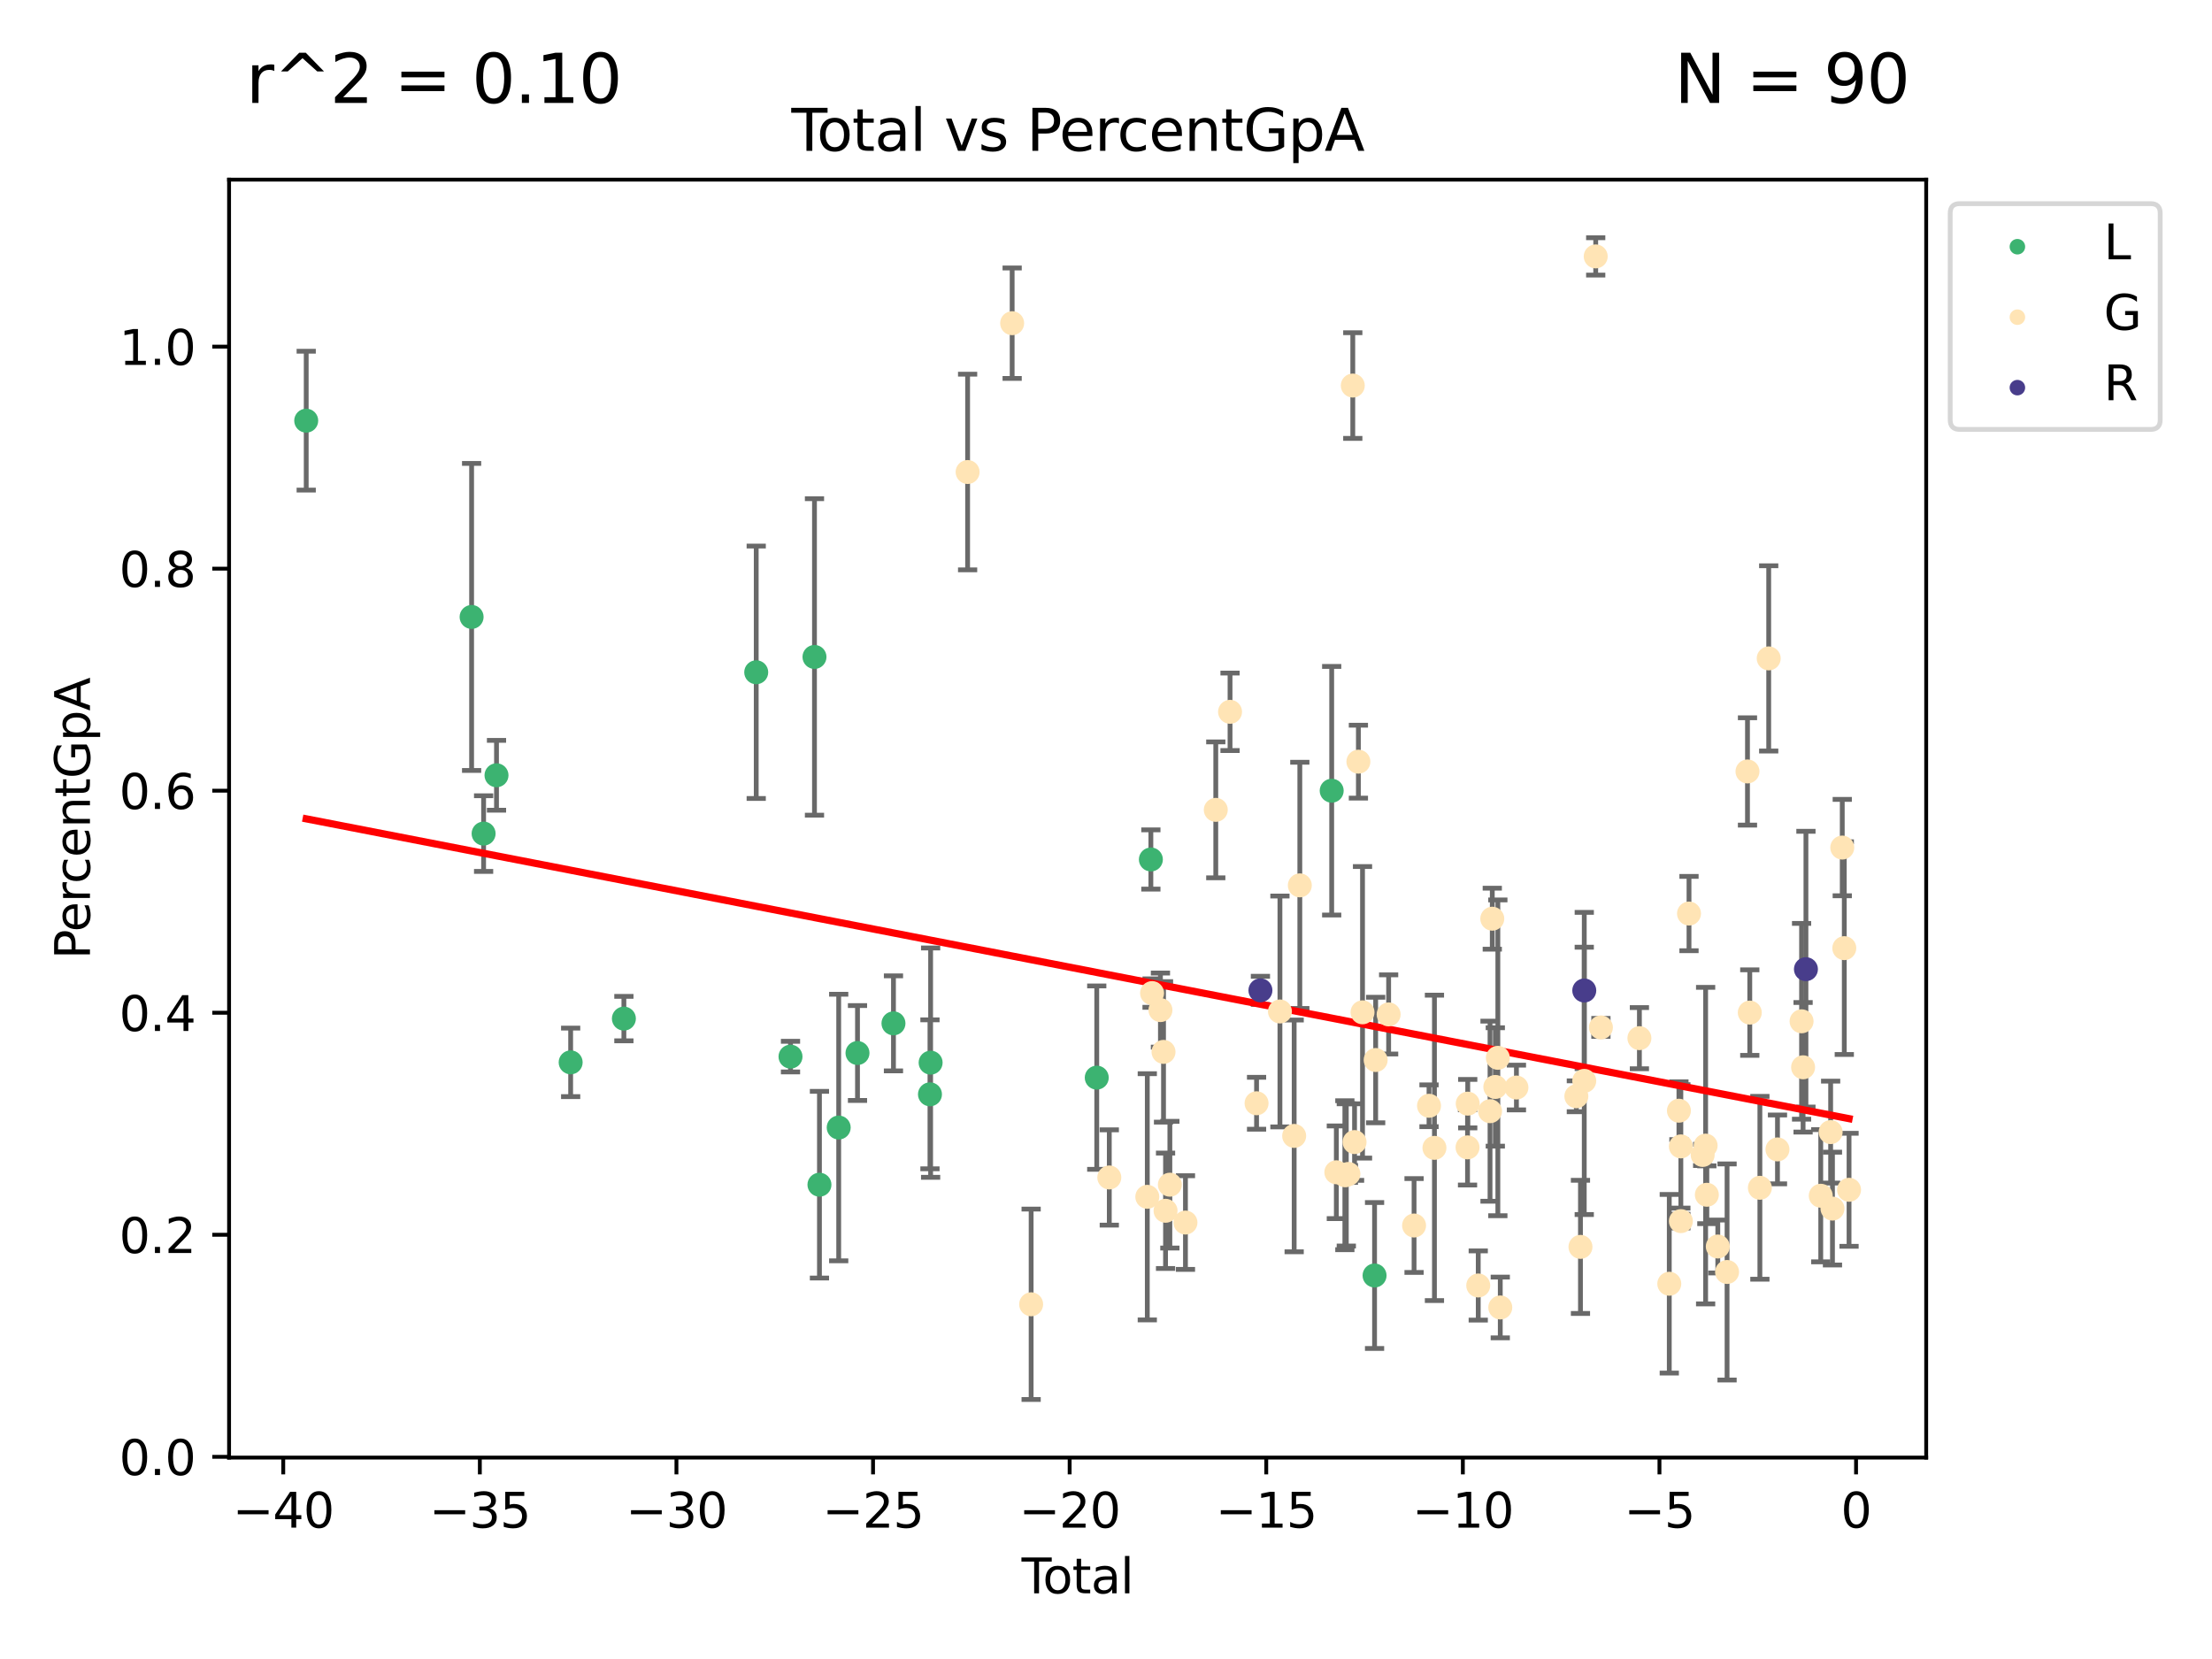 <?xml version="1.0" encoding="utf-8" standalone="no"?>
<!DOCTYPE svg PUBLIC "-//W3C//DTD SVG 1.1//EN"
  "http://www.w3.org/Graphics/SVG/1.1/DTD/svg11.dtd">
<svg xmlns:xlink="http://www.w3.org/1999/xlink" width="460.8pt" height="345.6pt" viewBox="0 0 460.8 345.6" xmlns="http://www.w3.org/2000/svg" version="1.1">
 <defs>
  <style type="text/css">*{stroke-linejoin: round; stroke-linecap: butt}</style>
 </defs>
 <g id="figure_1">
  <g id="patch_1">
   <path d="M 0 345.6 
L 460.8 345.6 
L 460.8 0 
L 0 0 
z
" style="fill: #ffffff"/>
  </g>
  <g id="axes_1">
   <g id="patch_2">
    <path d="M 47.72 303.64 
L 401.26 303.64 
L 401.26 37.423 
L 47.72 37.423 
z
" style="fill: #ffffff"/>
   </g>
   <g id="PathCollection_1">
    <defs>
     <path id="mde214f376a" d="M 0 1.118 
C 0.297 1.118 0.581 1 0.791 0.791 
C 1 0.581 1.118 0.297 1.118 0 
C 1.118 -0.297 1 -0.581 0.791 -0.791 
C 0.581 -1 0.297 -1.118 0 -1.118 
C -0.297 -1.118 -0.581 -1 -0.791 -0.791 
C -1 -0.581 -1.118 -0.297 -1.118 0 
C -1.118 0.297 -1 0.581 -0.791 0.791 
C -0.581 1 -0.297 1.118 0 1.118 
z
" style="stroke: #3cb371"/>
    </defs>
    <g clip-path="url(#p6ae194f851)">
     <use xlink:href="#mde214f376a" x="63.79" y="87.631" style="fill: #3cb371; stroke: #3cb371"/>
     <use xlink:href="#mde214f376a" x="98.244" y="128.521" style="fill: #3cb371; stroke: #3cb371"/>
     <use xlink:href="#mde214f376a" x="100.744" y="173.651" style="fill: #3cb371; stroke: #3cb371"/>
     <use xlink:href="#mde214f376a" x="103.431" y="161.504" style="fill: #3cb371; stroke: #3cb371"/>
     <use xlink:href="#mde214f376a" x="118.878" y="221.308" style="fill: #3cb371; stroke: #3cb371"/>
     <use xlink:href="#mde214f376a" x="129.967" y="212.194" style="fill: #3cb371; stroke: #3cb371"/>
     <use xlink:href="#mde214f376a" x="157.535" y="140.044" style="fill: #3cb371; stroke: #3cb371"/>
     <use xlink:href="#mde214f376a" x="164.677" y="220.114" style="fill: #3cb371; stroke: #3cb371"/>
     <use xlink:href="#mde214f376a" x="169.672" y="136.853" style="fill: #3cb371; stroke: #3cb371"/>
     <use xlink:href="#mde214f376a" x="170.707" y="246.794" style="fill: #3cb371; stroke: #3cb371"/>
     <use xlink:href="#mde214f376a" x="174.717" y="234.886" style="fill: #3cb371; stroke: #3cb371"/>
     <use xlink:href="#mde214f376a" x="178.632" y="219.362" style="fill: #3cb371; stroke: #3cb371"/>
     <use xlink:href="#mde214f376a" x="186.126" y="213.184" style="fill: #3cb371; stroke: #3cb371"/>
     <use xlink:href="#mde214f376a" x="193.729" y="227.966" style="fill: #3cb371; stroke: #3cb371"/>
     <use xlink:href="#mde214f376a" x="193.866" y="221.368" style="fill: #3cb371; stroke: #3cb371"/>
     <use xlink:href="#mde214f376a" x="228.473" y="224.491" style="fill: #3cb371; stroke: #3cb371"/>
     <use xlink:href="#mde214f376a" x="239.748" y="179.044" style="fill: #3cb371; stroke: #3cb371"/>
     <use xlink:href="#mde214f376a" x="277.415" y="164.721" style="fill: #3cb371; stroke: #3cb371"/>
     <use xlink:href="#mde214f376a" x="286.347" y="265.71" style="fill: #3cb371; stroke: #3cb371"/>
    </g>
   </g>
   <g id="PathCollection_2">
    <defs>
     <path id="mf9b77a763b" d="M 0 1.118 
C 0.297 1.118 0.581 1 0.791 0.791 
C 1 0.581 1.118 0.297 1.118 0 
C 1.118 -0.297 1 -0.581 0.791 -0.791 
C 0.581 -1 0.297 -1.118 0 -1.118 
C -0.297 -1.118 -0.581 -1 -0.791 -0.791 
C -1 -0.581 -1.118 -0.297 -1.118 0 
C -1.118 0.297 -1 0.581 -0.791 0.791 
C -0.581 1 -0.297 1.118 0 1.118 
z
" style="stroke: #ffe4b5"/>
    </defs>
    <g clip-path="url(#p6ae194f851)">
     <use xlink:href="#mf9b77a763b" x="201.572" y="98.329" style="fill: #ffe4b5; stroke: #ffe4b5"/>
     <use xlink:href="#mf9b77a763b" x="210.85" y="67.329" style="fill: #ffe4b5; stroke: #ffe4b5"/>
     <use xlink:href="#mf9b77a763b" x="214.805" y="271.707" style="fill: #ffe4b5; stroke: #ffe4b5"/>
     <use xlink:href="#mf9b77a763b" x="231.087" y="245.289" style="fill: #ffe4b5; stroke: #ffe4b5"/>
     <use xlink:href="#mf9b77a763b" x="239.004" y="249.317" style="fill: #ffe4b5; stroke: #ffe4b5"/>
     <use xlink:href="#mf9b77a763b" x="239.997" y="206.878" style="fill: #ffe4b5; stroke: #ffe4b5"/>
     <use xlink:href="#mf9b77a763b" x="241.741" y="210.42" style="fill: #ffe4b5; stroke: #ffe4b5"/>
     <use xlink:href="#mf9b77a763b" x="242.383" y="219.126" style="fill: #ffe4b5; stroke: #ffe4b5"/>
     <use xlink:href="#mf9b77a763b" x="242.805" y="252.226" style="fill: #ffe4b5; stroke: #ffe4b5"/>
     <use xlink:href="#mf9b77a763b" x="243.704" y="246.793" style="fill: #ffe4b5; stroke: #ffe4b5"/>
     <use xlink:href="#mf9b77a763b" x="246.953" y="254.681" style="fill: #ffe4b5; stroke: #ffe4b5"/>
     <use xlink:href="#mf9b77a763b" x="253.269" y="168.709" style="fill: #ffe4b5; stroke: #ffe4b5"/>
     <use xlink:href="#mf9b77a763b" x="256.24" y="148.283" style="fill: #ffe4b5; stroke: #ffe4b5"/>
     <use xlink:href="#mf9b77a763b" x="261.765" y="229.83" style="fill: #ffe4b5; stroke: #ffe4b5"/>
     <use xlink:href="#mf9b77a763b" x="266.633" y="210.708" style="fill: #ffe4b5; stroke: #ffe4b5"/>
     <use xlink:href="#mf9b77a763b" x="269.599" y="236.63" style="fill: #ffe4b5; stroke: #ffe4b5"/>
     <use xlink:href="#mf9b77a763b" x="270.777" y="184.438" style="fill: #ffe4b5; stroke: #ffe4b5"/>
     <use xlink:href="#mf9b77a763b" x="278.384" y="244.206" style="fill: #ffe4b5; stroke: #ffe4b5"/>
     <use xlink:href="#mf9b77a763b" x="280.159" y="244.819" style="fill: #ffe4b5; stroke: #ffe4b5"/>
     <use xlink:href="#mf9b77a763b" x="280.461" y="244.751" style="fill: #ffe4b5; stroke: #ffe4b5"/>
     <use xlink:href="#mf9b77a763b" x="280.899" y="244.558" style="fill: #ffe4b5; stroke: #ffe4b5"/>
     <use xlink:href="#mf9b77a763b" x="281.81" y="80.318" style="fill: #ffe4b5; stroke: #ffe4b5"/>
     <use xlink:href="#mf9b77a763b" x="282.179" y="237.914" style="fill: #ffe4b5; stroke: #ffe4b5"/>
     <use xlink:href="#mf9b77a763b" x="282.979" y="158.669" style="fill: #ffe4b5; stroke: #ffe4b5"/>
     <use xlink:href="#mf9b77a763b" x="283.837" y="210.885" style="fill: #ffe4b5; stroke: #ffe4b5"/>
     <use xlink:href="#mf9b77a763b" x="286.576" y="220.82" style="fill: #ffe4b5; stroke: #ffe4b5"/>
     <use xlink:href="#mf9b77a763b" x="289.278" y="211.321" style="fill: #ffe4b5; stroke: #ffe4b5"/>
     <use xlink:href="#mf9b77a763b" x="294.576" y="255.296" style="fill: #ffe4b5; stroke: #ffe4b5"/>
     <use xlink:href="#mf9b77a763b" x="297.691" y="230.354" style="fill: #ffe4b5; stroke: #ffe4b5"/>
     <use xlink:href="#mf9b77a763b" x="298.821" y="239.119" style="fill: #ffe4b5; stroke: #ffe4b5"/>
     <use xlink:href="#mf9b77a763b" x="305.714" y="239.02" style="fill: #ffe4b5; stroke: #ffe4b5"/>
     <use xlink:href="#mf9b77a763b" x="305.756" y="229.909" style="fill: #ffe4b5; stroke: #ffe4b5"/>
     <use xlink:href="#mf9b77a763b" x="307.945" y="267.79" style="fill: #ffe4b5; stroke: #ffe4b5"/>
     <use xlink:href="#mf9b77a763b" x="310.402" y="231.481" style="fill: #ffe4b5; stroke: #ffe4b5"/>
     <use xlink:href="#mf9b77a763b" x="310.869" y="191.381" style="fill: #ffe4b5; stroke: #ffe4b5"/>
     <use xlink:href="#mf9b77a763b" x="311.501" y="226.433" style="fill: #ffe4b5; stroke: #ffe4b5"/>
     <use xlink:href="#mf9b77a763b" x="312.03" y="220.362" style="fill: #ffe4b5; stroke: #ffe4b5"/>
     <use xlink:href="#mf9b77a763b" x="312.535" y="272.369" style="fill: #ffe4b5; stroke: #ffe4b5"/>
     <use xlink:href="#mf9b77a763b" x="315.9" y="226.554" style="fill: #ffe4b5; stroke: #ffe4b5"/>
     <use xlink:href="#mf9b77a763b" x="328.383" y="228.374" style="fill: #ffe4b5; stroke: #ffe4b5"/>
     <use xlink:href="#mf9b77a763b" x="329.24" y="259.749" style="fill: #ffe4b5; stroke: #ffe4b5"/>
     <use xlink:href="#mf9b77a763b" x="330.029" y="225.164" style="fill: #ffe4b5; stroke: #ffe4b5"/>
     <use xlink:href="#mf9b77a763b" x="332.416" y="53.415" style="fill: #ffe4b5; stroke: #ffe4b5"/>
     <use xlink:href="#mf9b77a763b" x="333.5" y="214.031" style="fill: #ffe4b5; stroke: #ffe4b5"/>
     <use xlink:href="#mf9b77a763b" x="341.518" y="216.267" style="fill: #ffe4b5; stroke: #ffe4b5"/>
     <use xlink:href="#mf9b77a763b" x="347.742" y="267.428" style="fill: #ffe4b5; stroke: #ffe4b5"/>
     <use xlink:href="#mf9b77a763b" x="349.75" y="231.38" style="fill: #ffe4b5; stroke: #ffe4b5"/>
     <use xlink:href="#mf9b77a763b" x="350.152" y="238.817" style="fill: #ffe4b5; stroke: #ffe4b5"/>
     <use xlink:href="#mf9b77a763b" x="350.16" y="254.384" style="fill: #ffe4b5; stroke: #ffe4b5"/>
     <use xlink:href="#mf9b77a763b" x="351.85" y="190.309" style="fill: #ffe4b5; stroke: #ffe4b5"/>
     <use xlink:href="#mf9b77a763b" x="354.697" y="240.596" style="fill: #ffe4b5; stroke: #ffe4b5"/>
     <use xlink:href="#mf9b77a763b" x="355.314" y="238.654" style="fill: #ffe4b5; stroke: #ffe4b5"/>
     <use xlink:href="#mf9b77a763b" x="355.568" y="248.893" style="fill: #ffe4b5; stroke: #ffe4b5"/>
     <use xlink:href="#mf9b77a763b" x="357.849" y="259.672" style="fill: #ffe4b5; stroke: #ffe4b5"/>
     <use xlink:href="#mf9b77a763b" x="359.78" y="264.975" style="fill: #ffe4b5; stroke: #ffe4b5"/>
     <use xlink:href="#mf9b77a763b" x="364.033" y="160.708" style="fill: #ffe4b5; stroke: #ffe4b5"/>
     <use xlink:href="#mf9b77a763b" x="364.511" y="210.943" style="fill: #ffe4b5; stroke: #ffe4b5"/>
     <use xlink:href="#mf9b77a763b" x="366.616" y="247.44" style="fill: #ffe4b5; stroke: #ffe4b5"/>
     <use xlink:href="#mf9b77a763b" x="368.454" y="137.157" style="fill: #ffe4b5; stroke: #ffe4b5"/>
     <use xlink:href="#mf9b77a763b" x="370.282" y="239.442" style="fill: #ffe4b5; stroke: #ffe4b5"/>
     <use xlink:href="#mf9b77a763b" x="375.301" y="212.756" style="fill: #ffe4b5; stroke: #ffe4b5"/>
     <use xlink:href="#mf9b77a763b" x="375.617" y="222.336" style="fill: #ffe4b5; stroke: #ffe4b5"/>
     <use xlink:href="#mf9b77a763b" x="379.296" y="249.095" style="fill: #ffe4b5; stroke: #ffe4b5"/>
     <use xlink:href="#mf9b77a763b" x="381.356" y="235.835" style="fill: #ffe4b5; stroke: #ffe4b5"/>
     <use xlink:href="#mf9b77a763b" x="381.737" y="251.771" style="fill: #ffe4b5; stroke: #ffe4b5"/>
     <use xlink:href="#mf9b77a763b" x="383.776" y="176.564" style="fill: #ffe4b5; stroke: #ffe4b5"/>
     <use xlink:href="#mf9b77a763b" x="384.2" y="197.515" style="fill: #ffe4b5; stroke: #ffe4b5"/>
     <use xlink:href="#mf9b77a763b" x="385.19" y="247.855" style="fill: #ffe4b5; stroke: #ffe4b5"/>
    </g>
   </g>
   <g id="PathCollection_3">
    <defs>
     <path id="m8b317deb84" d="M 0 1.118 
C 0.297 1.118 0.581 1 0.791 0.791 
C 1 0.581 1.118 0.297 1.118 0 
C 1.118 -0.297 1 -0.581 0.791 -0.791 
C 0.581 -1 0.297 -1.118 0 -1.118 
C -0.297 -1.118 -0.581 -1 -0.791 -0.791 
C -1 -0.581 -1.118 -0.297 -1.118 0 
C -1.118 0.297 -1 0.581 -0.791 0.791 
C -0.581 1 -0.297 1.118 0 1.118 
z
" style="stroke: #483d8b"/>
    </defs>
    <g clip-path="url(#p6ae194f851)">
     <use xlink:href="#m8b317deb84" x="262.57" y="206.306" style="fill: #483d8b; stroke: #483d8b"/>
     <use xlink:href="#m8b317deb84" x="330.032" y="206.338" style="fill: #483d8b; stroke: #483d8b"/>
     <use xlink:href="#m8b317deb84" x="376.209" y="201.897" style="fill: #483d8b; stroke: #483d8b"/>
    </g>
   </g>
   <g id="matplotlib.axis_1">
    <g id="xtick_1">
     <g id="line2d_1">
      <defs>
       <path id="m64390a158a" d="M 0 0 
L 0 3.5 
" style="stroke: #000000; stroke-width: 0.8"/>
      </defs>
      <g>
       <use xlink:href="#m64390a158a" x="59.004" y="303.64" style="stroke: #000000; stroke-width: 0.8"/>
      </g>
     </g>
     <g id="text_1">
      <!-- −40 -->
      <g transform="translate(48.452 318.238)scale(0.1 -0.1)">
       <defs>
        <path id="DejaVuSans-2212" d="M 678 2272 
L 4684 2272 
L 4684 1741 
L 678 1741 
L 678 2272 
z
" transform="scale(0.016)"/>
        <path id="DejaVuSans-34" d="M 2419 4116 
L 825 1625 
L 2419 1625 
L 2419 4116 
z
M 2253 4666 
L 3047 4666 
L 3047 1625 
L 3713 1625 
L 3713 1100 
L 3047 1100 
L 3047 0 
L 2419 0 
L 2419 1100 
L 313 1100 
L 313 1709 
L 2253 4666 
z
" transform="scale(0.016)"/>
        <path id="DejaVuSans-30" d="M 2034 4250 
Q 1547 4250 1301 3770 
Q 1056 3291 1056 2328 
Q 1056 1369 1301 889 
Q 1547 409 2034 409 
Q 2525 409 2770 889 
Q 3016 1369 3016 2328 
Q 3016 3291 2770 3770 
Q 2525 4250 2034 4250 
z
M 2034 4750 
Q 2819 4750 3233 4129 
Q 3647 3509 3647 2328 
Q 3647 1150 3233 529 
Q 2819 -91 2034 -91 
Q 1250 -91 836 529 
Q 422 1150 422 2328 
Q 422 3509 836 4129 
Q 1250 4750 2034 4750 
z
" transform="scale(0.016)"/>
       </defs>
       <use xlink:href="#DejaVuSans-2212"/>
       <use xlink:href="#DejaVuSans-34" x="83.789"/>
       <use xlink:href="#DejaVuSans-30" x="147.412"/>
      </g>
     </g>
    </g>
    <g id="xtick_2">
     <g id="line2d_2">
      <g>
       <use xlink:href="#m64390a158a" x="99.96" y="303.64" style="stroke: #000000; stroke-width: 0.8"/>
      </g>
     </g>
     <g id="text_2">
      <!-- −35 -->
      <g transform="translate(89.407 318.238)scale(0.1 -0.1)">
       <defs>
        <path id="DejaVuSans-33" d="M 2597 2516 
Q 3050 2419 3304 2112 
Q 3559 1806 3559 1356 
Q 3559 666 3084 287 
Q 2609 -91 1734 -91 
Q 1441 -91 1130 -33 
Q 819 25 488 141 
L 488 750 
Q 750 597 1062 519 
Q 1375 441 1716 441 
Q 2309 441 2620 675 
Q 2931 909 2931 1356 
Q 2931 1769 2642 2001 
Q 2353 2234 1838 2234 
L 1294 2234 
L 1294 2753 
L 1863 2753 
Q 2328 2753 2575 2939 
Q 2822 3125 2822 3475 
Q 2822 3834 2567 4026 
Q 2313 4219 1838 4219 
Q 1578 4219 1281 4162 
Q 984 4106 628 3988 
L 628 4550 
Q 988 4650 1302 4700 
Q 1616 4750 1894 4750 
Q 2613 4750 3031 4423 
Q 3450 4097 3450 3541 
Q 3450 3153 3228 2886 
Q 3006 2619 2597 2516 
z
" transform="scale(0.016)"/>
        <path id="DejaVuSans-35" d="M 691 4666 
L 3169 4666 
L 3169 4134 
L 1269 4134 
L 1269 2991 
Q 1406 3038 1543 3061 
Q 1681 3084 1819 3084 
Q 2600 3084 3056 2656 
Q 3513 2228 3513 1497 
Q 3513 744 3044 326 
Q 2575 -91 1722 -91 
Q 1428 -91 1123 -41 
Q 819 9 494 109 
L 494 744 
Q 775 591 1075 516 
Q 1375 441 1709 441 
Q 2250 441 2565 725 
Q 2881 1009 2881 1497 
Q 2881 1984 2565 2268 
Q 2250 2553 1709 2553 
Q 1456 2553 1204 2497 
Q 953 2441 691 2322 
L 691 4666 
z
" transform="scale(0.016)"/>
       </defs>
       <use xlink:href="#DejaVuSans-2212"/>
       <use xlink:href="#DejaVuSans-33" x="83.789"/>
       <use xlink:href="#DejaVuSans-35" x="147.412"/>
      </g>
     </g>
    </g>
    <g id="xtick_3">
     <g id="line2d_3">
      <g>
       <use xlink:href="#m64390a158a" x="140.915" y="303.64" style="stroke: #000000; stroke-width: 0.8"/>
      </g>
     </g>
     <g id="text_3">
      <!-- −30 -->
      <g transform="translate(130.363 318.238)scale(0.1 -0.1)">
       <use xlink:href="#DejaVuSans-2212"/>
       <use xlink:href="#DejaVuSans-33" x="83.789"/>
       <use xlink:href="#DejaVuSans-30" x="147.412"/>
      </g>
     </g>
    </g>
    <g id="xtick_4">
     <g id="line2d_4">
      <g>
       <use xlink:href="#m64390a158a" x="181.871" y="303.64" style="stroke: #000000; stroke-width: 0.8"/>
      </g>
     </g>
     <g id="text_4">
      <!-- −25 -->
      <g transform="translate(171.319 318.238)scale(0.1 -0.1)">
       <defs>
        <path id="DejaVuSans-32" d="M 1228 531 
L 3431 531 
L 3431 0 
L 469 0 
L 469 531 
Q 828 903 1448 1529 
Q 2069 2156 2228 2338 
Q 2531 2678 2651 2914 
Q 2772 3150 2772 3378 
Q 2772 3750 2511 3984 
Q 2250 4219 1831 4219 
Q 1534 4219 1204 4116 
Q 875 4013 500 3803 
L 500 4441 
Q 881 4594 1212 4672 
Q 1544 4750 1819 4750 
Q 2544 4750 2975 4387 
Q 3406 4025 3406 3419 
Q 3406 3131 3298 2873 
Q 3191 2616 2906 2266 
Q 2828 2175 2409 1742 
Q 1991 1309 1228 531 
z
" transform="scale(0.016)"/>
       </defs>
       <use xlink:href="#DejaVuSans-2212"/>
       <use xlink:href="#DejaVuSans-32" x="83.789"/>
       <use xlink:href="#DejaVuSans-35" x="147.412"/>
      </g>
     </g>
    </g>
    <g id="xtick_5">
     <g id="line2d_5">
      <g>
       <use xlink:href="#m64390a158a" x="222.827" y="303.64" style="stroke: #000000; stroke-width: 0.8"/>
      </g>
     </g>
     <g id="text_5">
      <!-- −20 -->
      <g transform="translate(212.275 318.238)scale(0.1 -0.1)">
       <use xlink:href="#DejaVuSans-2212"/>
       <use xlink:href="#DejaVuSans-32" x="83.789"/>
       <use xlink:href="#DejaVuSans-30" x="147.412"/>
      </g>
     </g>
    </g>
    <g id="xtick_6">
     <g id="line2d_6">
      <g>
       <use xlink:href="#m64390a158a" x="263.783" y="303.64" style="stroke: #000000; stroke-width: 0.8"/>
      </g>
     </g>
     <g id="text_6">
      <!-- −15 -->
      <g transform="translate(253.231 318.238)scale(0.1 -0.1)">
       <defs>
        <path id="DejaVuSans-31" d="M 794 531 
L 1825 531 
L 1825 4091 
L 703 3866 
L 703 4441 
L 1819 4666 
L 2450 4666 
L 2450 531 
L 3481 531 
L 3481 0 
L 794 0 
L 794 531 
z
" transform="scale(0.016)"/>
       </defs>
       <use xlink:href="#DejaVuSans-2212"/>
       <use xlink:href="#DejaVuSans-31" x="83.789"/>
       <use xlink:href="#DejaVuSans-35" x="147.412"/>
      </g>
     </g>
    </g>
    <g id="xtick_7">
     <g id="line2d_7">
      <g>
       <use xlink:href="#m64390a158a" x="304.739" y="303.64" style="stroke: #000000; stroke-width: 0.8"/>
      </g>
     </g>
     <g id="text_7">
      <!-- −10 -->
      <g transform="translate(294.186 318.238)scale(0.1 -0.1)">
       <use xlink:href="#DejaVuSans-2212"/>
       <use xlink:href="#DejaVuSans-31" x="83.789"/>
       <use xlink:href="#DejaVuSans-30" x="147.412"/>
      </g>
     </g>
    </g>
    <g id="xtick_8">
     <g id="line2d_8">
      <g>
       <use xlink:href="#m64390a158a" x="345.694" y="303.64" style="stroke: #000000; stroke-width: 0.8"/>
      </g>
     </g>
     <g id="text_8">
      <!-- −5 -->
      <g transform="translate(338.323 318.238)scale(0.1 -0.1)">
       <use xlink:href="#DejaVuSans-2212"/>
       <use xlink:href="#DejaVuSans-35" x="83.789"/>
      </g>
     </g>
    </g>
    <g id="xtick_9">
     <g id="line2d_9">
      <g>
       <use xlink:href="#m64390a158a" x="386.65" y="303.64" style="stroke: #000000; stroke-width: 0.8"/>
      </g>
     </g>
     <g id="text_9">
      <!-- 0 -->
      <g transform="translate(383.469 318.238)scale(0.1 -0.1)">
       <use xlink:href="#DejaVuSans-30"/>
      </g>
     </g>
    </g>
    <g id="text_10">
     <!-- Total -->
     <g transform="translate(212.813 331.917)scale(0.1 -0.1)">
      <defs>
       <path id="DejaVuSans-54" d="M -19 4666 
L 3928 4666 
L 3928 4134 
L 2272 4134 
L 2272 0 
L 1638 0 
L 1638 4134 
L -19 4134 
L -19 4666 
z
" transform="scale(0.016)"/>
       <path id="DejaVuSans-6f" d="M 1959 3097 
Q 1497 3097 1228 2736 
Q 959 2375 959 1747 
Q 959 1119 1226 758 
Q 1494 397 1959 397 
Q 2419 397 2687 759 
Q 2956 1122 2956 1747 
Q 2956 2369 2687 2733 
Q 2419 3097 1959 3097 
z
M 1959 3584 
Q 2709 3584 3137 3096 
Q 3566 2609 3566 1747 
Q 3566 888 3137 398 
Q 2709 -91 1959 -91 
Q 1206 -91 779 398 
Q 353 888 353 1747 
Q 353 2609 779 3096 
Q 1206 3584 1959 3584 
z
" transform="scale(0.016)"/>
       <path id="DejaVuSans-74" d="M 1172 4494 
L 1172 3500 
L 2356 3500 
L 2356 3053 
L 1172 3053 
L 1172 1153 
Q 1172 725 1289 603 
Q 1406 481 1766 481 
L 2356 481 
L 2356 0 
L 1766 0 
Q 1100 0 847 248 
Q 594 497 594 1153 
L 594 3053 
L 172 3053 
L 172 3500 
L 594 3500 
L 594 4494 
L 1172 4494 
z
" transform="scale(0.016)"/>
       <path id="DejaVuSans-61" d="M 2194 1759 
Q 1497 1759 1228 1600 
Q 959 1441 959 1056 
Q 959 750 1161 570 
Q 1363 391 1709 391 
Q 2188 391 2477 730 
Q 2766 1069 2766 1631 
L 2766 1759 
L 2194 1759 
z
M 3341 1997 
L 3341 0 
L 2766 0 
L 2766 531 
Q 2569 213 2275 61 
Q 1981 -91 1556 -91 
Q 1019 -91 701 211 
Q 384 513 384 1019 
Q 384 1609 779 1909 
Q 1175 2209 1959 2209 
L 2766 2209 
L 2766 2266 
Q 2766 2663 2505 2880 
Q 2244 3097 1772 3097 
Q 1472 3097 1187 3025 
Q 903 2953 641 2809 
L 641 3341 
Q 956 3463 1253 3523 
Q 1550 3584 1831 3584 
Q 2591 3584 2966 3190 
Q 3341 2797 3341 1997 
z
" transform="scale(0.016)"/>
       <path id="DejaVuSans-6c" d="M 603 4863 
L 1178 4863 
L 1178 0 
L 603 0 
L 603 4863 
z
" transform="scale(0.016)"/>
      </defs>
      <use xlink:href="#DejaVuSans-54"/>
      <use xlink:href="#DejaVuSans-6f" x="44.084"/>
      <use xlink:href="#DejaVuSans-74" x="105.266"/>
      <use xlink:href="#DejaVuSans-61" x="144.475"/>
      <use xlink:href="#DejaVuSans-6c" x="205.754"/>
     </g>
    </g>
   </g>
   <g id="matplotlib.axis_2">
    <g id="ytick_1">
     <g id="line2d_10">
      <defs>
       <path id="m05fd9281e9" d="M 0 0 
L -3.5 0 
" style="stroke: #000000; stroke-width: 0.8"/>
      </defs>
      <g>
       <use xlink:href="#m05fd9281e9" x="47.72" y="303.478" style="stroke: #000000; stroke-width: 0.8"/>
      </g>
     </g>
     <g id="text_11">
      <!-- 0.0 -->
      <g transform="translate(24.817 307.277)scale(0.1 -0.1)">
       <defs>
        <path id="DejaVuSans-2e" d="M 684 794 
L 1344 794 
L 1344 0 
L 684 0 
L 684 794 
z
" transform="scale(0.016)"/>
       </defs>
       <use xlink:href="#DejaVuSans-30"/>
       <use xlink:href="#DejaVuSans-2e" x="63.623"/>
       <use xlink:href="#DejaVuSans-30" x="95.41"/>
      </g>
     </g>
    </g>
    <g id="ytick_2">
     <g id="line2d_11">
      <g>
       <use xlink:href="#m05fd9281e9" x="47.72" y="257.225" style="stroke: #000000; stroke-width: 0.8"/>
      </g>
     </g>
     <g id="text_12">
      <!-- 0.2 -->
      <g transform="translate(24.817 261.024)scale(0.1 -0.1)">
       <use xlink:href="#DejaVuSans-30"/>
       <use xlink:href="#DejaVuSans-2e" x="63.623"/>
       <use xlink:href="#DejaVuSans-32" x="95.41"/>
      </g>
     </g>
    </g>
    <g id="ytick_3">
     <g id="line2d_12">
      <g>
       <use xlink:href="#m05fd9281e9" x="47.72" y="210.972" style="stroke: #000000; stroke-width: 0.8"/>
      </g>
     </g>
     <g id="text_13">
      <!-- 0.4 -->
      <g transform="translate(24.817 214.771)scale(0.1 -0.1)">
       <use xlink:href="#DejaVuSans-30"/>
       <use xlink:href="#DejaVuSans-2e" x="63.623"/>
       <use xlink:href="#DejaVuSans-34" x="95.41"/>
      </g>
     </g>
    </g>
    <g id="ytick_4">
     <g id="line2d_13">
      <g>
       <use xlink:href="#m05fd9281e9" x="47.72" y="164.718" style="stroke: #000000; stroke-width: 0.8"/>
      </g>
     </g>
     <g id="text_14">
      <!-- 0.6 -->
      <g transform="translate(24.817 168.518)scale(0.1 -0.1)">
       <defs>
        <path id="DejaVuSans-36" d="M 2113 2584 
Q 1688 2584 1439 2293 
Q 1191 2003 1191 1497 
Q 1191 994 1439 701 
Q 1688 409 2113 409 
Q 2538 409 2786 701 
Q 3034 994 3034 1497 
Q 3034 2003 2786 2293 
Q 2538 2584 2113 2584 
z
M 3366 4563 
L 3366 3988 
Q 3128 4100 2886 4159 
Q 2644 4219 2406 4219 
Q 1781 4219 1451 3797 
Q 1122 3375 1075 2522 
Q 1259 2794 1537 2939 
Q 1816 3084 2150 3084 
Q 2853 3084 3261 2657 
Q 3669 2231 3669 1497 
Q 3669 778 3244 343 
Q 2819 -91 2113 -91 
Q 1303 -91 875 529 
Q 447 1150 447 2328 
Q 447 3434 972 4092 
Q 1497 4750 2381 4750 
Q 2619 4750 2861 4703 
Q 3103 4656 3366 4563 
z
" transform="scale(0.016)"/>
       </defs>
       <use xlink:href="#DejaVuSans-30"/>
       <use xlink:href="#DejaVuSans-2e" x="63.623"/>
       <use xlink:href="#DejaVuSans-36" x="95.41"/>
      </g>
     </g>
    </g>
    <g id="ytick_5">
     <g id="line2d_14">
      <g>
       <use xlink:href="#m05fd9281e9" x="47.72" y="118.465" style="stroke: #000000; stroke-width: 0.8"/>
      </g>
     </g>
     <g id="text_15">
      <!-- 0.8 -->
      <g transform="translate(24.817 122.264)scale(0.1 -0.1)">
       <defs>
        <path id="DejaVuSans-38" d="M 2034 2216 
Q 1584 2216 1326 1975 
Q 1069 1734 1069 1313 
Q 1069 891 1326 650 
Q 1584 409 2034 409 
Q 2484 409 2743 651 
Q 3003 894 3003 1313 
Q 3003 1734 2745 1975 
Q 2488 2216 2034 2216 
z
M 1403 2484 
Q 997 2584 770 2862 
Q 544 3141 544 3541 
Q 544 4100 942 4425 
Q 1341 4750 2034 4750 
Q 2731 4750 3128 4425 
Q 3525 4100 3525 3541 
Q 3525 3141 3298 2862 
Q 3072 2584 2669 2484 
Q 3125 2378 3379 2068 
Q 3634 1759 3634 1313 
Q 3634 634 3220 271 
Q 2806 -91 2034 -91 
Q 1263 -91 848 271 
Q 434 634 434 1313 
Q 434 1759 690 2068 
Q 947 2378 1403 2484 
z
M 1172 3481 
Q 1172 3119 1398 2916 
Q 1625 2713 2034 2713 
Q 2441 2713 2670 2916 
Q 2900 3119 2900 3481 
Q 2900 3844 2670 4047 
Q 2441 4250 2034 4250 
Q 1625 4250 1398 4047 
Q 1172 3844 1172 3481 
z
" transform="scale(0.016)"/>
       </defs>
       <use xlink:href="#DejaVuSans-30"/>
       <use xlink:href="#DejaVuSans-2e" x="63.623"/>
       <use xlink:href="#DejaVuSans-38" x="95.41"/>
      </g>
     </g>
    </g>
    <g id="ytick_6">
     <g id="line2d_15">
      <g>
       <use xlink:href="#m05fd9281e9" x="47.72" y="72.212" style="stroke: #000000; stroke-width: 0.8"/>
      </g>
     </g>
     <g id="text_16">
      <!-- 1.0 -->
      <g transform="translate(24.817 76.011)scale(0.1 -0.1)">
       <use xlink:href="#DejaVuSans-31"/>
       <use xlink:href="#DejaVuSans-2e" x="63.623"/>
       <use xlink:href="#DejaVuSans-30" x="95.41"/>
      </g>
     </g>
    </g>
    <g id="text_17">
     <!-- PercentGpA -->
     <g transform="translate(18.737 199.808)rotate(-90)scale(0.1 -0.1)">
      <defs>
       <path id="DejaVuSans-50" d="M 1259 4147 
L 1259 2394 
L 2053 2394 
Q 2494 2394 2734 2622 
Q 2975 2850 2975 3272 
Q 2975 3691 2734 3919 
Q 2494 4147 2053 4147 
L 1259 4147 
z
M 628 4666 
L 2053 4666 
Q 2838 4666 3239 4311 
Q 3641 3956 3641 3272 
Q 3641 2581 3239 2228 
Q 2838 1875 2053 1875 
L 1259 1875 
L 1259 0 
L 628 0 
L 628 4666 
z
" transform="scale(0.016)"/>
       <path id="DejaVuSans-65" d="M 3597 1894 
L 3597 1613 
L 953 1613 
Q 991 1019 1311 708 
Q 1631 397 2203 397 
Q 2534 397 2845 478 
Q 3156 559 3463 722 
L 3463 178 
Q 3153 47 2828 -22 
Q 2503 -91 2169 -91 
Q 1331 -91 842 396 
Q 353 884 353 1716 
Q 353 2575 817 3079 
Q 1281 3584 2069 3584 
Q 2775 3584 3186 3129 
Q 3597 2675 3597 1894 
z
M 3022 2063 
Q 3016 2534 2758 2815 
Q 2500 3097 2075 3097 
Q 1594 3097 1305 2825 
Q 1016 2553 972 2059 
L 3022 2063 
z
" transform="scale(0.016)"/>
       <path id="DejaVuSans-72" d="M 2631 2963 
Q 2534 3019 2420 3045 
Q 2306 3072 2169 3072 
Q 1681 3072 1420 2755 
Q 1159 2438 1159 1844 
L 1159 0 
L 581 0 
L 581 3500 
L 1159 3500 
L 1159 2956 
Q 1341 3275 1631 3429 
Q 1922 3584 2338 3584 
Q 2397 3584 2469 3576 
Q 2541 3569 2628 3553 
L 2631 2963 
z
" transform="scale(0.016)"/>
       <path id="DejaVuSans-63" d="M 3122 3366 
L 3122 2828 
Q 2878 2963 2633 3030 
Q 2388 3097 2138 3097 
Q 1578 3097 1268 2742 
Q 959 2388 959 1747 
Q 959 1106 1268 751 
Q 1578 397 2138 397 
Q 2388 397 2633 464 
Q 2878 531 3122 666 
L 3122 134 
Q 2881 22 2623 -34 
Q 2366 -91 2075 -91 
Q 1284 -91 818 406 
Q 353 903 353 1747 
Q 353 2603 823 3093 
Q 1294 3584 2113 3584 
Q 2378 3584 2631 3529 
Q 2884 3475 3122 3366 
z
" transform="scale(0.016)"/>
       <path id="DejaVuSans-6e" d="M 3513 2113 
L 3513 0 
L 2938 0 
L 2938 2094 
Q 2938 2591 2744 2837 
Q 2550 3084 2163 3084 
Q 1697 3084 1428 2787 
Q 1159 2491 1159 1978 
L 1159 0 
L 581 0 
L 581 3500 
L 1159 3500 
L 1159 2956 
Q 1366 3272 1645 3428 
Q 1925 3584 2291 3584 
Q 2894 3584 3203 3211 
Q 3513 2838 3513 2113 
z
" transform="scale(0.016)"/>
       <path id="DejaVuSans-47" d="M 3809 666 
L 3809 1919 
L 2778 1919 
L 2778 2438 
L 4434 2438 
L 4434 434 
Q 4069 175 3628 42 
Q 3188 -91 2688 -91 
Q 1594 -91 976 548 
Q 359 1188 359 2328 
Q 359 3472 976 4111 
Q 1594 4750 2688 4750 
Q 3144 4750 3555 4637 
Q 3966 4525 4313 4306 
L 4313 3634 
Q 3963 3931 3569 4081 
Q 3175 4231 2741 4231 
Q 1884 4231 1454 3753 
Q 1025 3275 1025 2328 
Q 1025 1384 1454 906 
Q 1884 428 2741 428 
Q 3075 428 3337 486 
Q 3600 544 3809 666 
z
" transform="scale(0.016)"/>
       <path id="DejaVuSans-70" d="M 1159 525 
L 1159 -1331 
L 581 -1331 
L 581 3500 
L 1159 3500 
L 1159 2969 
Q 1341 3281 1617 3432 
Q 1894 3584 2278 3584 
Q 2916 3584 3314 3078 
Q 3713 2572 3713 1747 
Q 3713 922 3314 415 
Q 2916 -91 2278 -91 
Q 1894 -91 1617 61 
Q 1341 213 1159 525 
z
M 3116 1747 
Q 3116 2381 2855 2742 
Q 2594 3103 2138 3103 
Q 1681 3103 1420 2742 
Q 1159 2381 1159 1747 
Q 1159 1113 1420 752 
Q 1681 391 2138 391 
Q 2594 391 2855 752 
Q 3116 1113 3116 1747 
z
" transform="scale(0.016)"/>
       <path id="DejaVuSans-41" d="M 2188 4044 
L 1331 1722 
L 3047 1722 
L 2188 4044 
z
M 1831 4666 
L 2547 4666 
L 4325 0 
L 3669 0 
L 3244 1197 
L 1141 1197 
L 716 0 
L 50 0 
L 1831 4666 
z
" transform="scale(0.016)"/>
      </defs>
      <use xlink:href="#DejaVuSans-50"/>
      <use xlink:href="#DejaVuSans-65" x="56.678"/>
      <use xlink:href="#DejaVuSans-72" x="118.201"/>
      <use xlink:href="#DejaVuSans-63" x="157.064"/>
      <use xlink:href="#DejaVuSans-65" x="212.045"/>
      <use xlink:href="#DejaVuSans-6e" x="273.568"/>
      <use xlink:href="#DejaVuSans-74" x="336.947"/>
      <use xlink:href="#DejaVuSans-47" x="376.156"/>
      <use xlink:href="#DejaVuSans-70" x="453.646"/>
      <use xlink:href="#DejaVuSans-41" x="517.123"/>
     </g>
    </g>
   </g>
   <g id="LineCollection_1">
    <path d="M 63.79 102.094 
L 63.79 73.169 
" clip-path="url(#p6ae194f851)" style="fill: none; stroke: #696969"/>
    <path d="M 98.244 160.498 
L 98.244 96.544 
" clip-path="url(#p6ae194f851)" style="fill: none; stroke: #696969"/>
    <path d="M 100.744 181.531 
L 100.744 165.771 
" clip-path="url(#p6ae194f851)" style="fill: none; stroke: #696969"/>
    <path d="M 103.431 168.778 
L 103.431 154.231 
" clip-path="url(#p6ae194f851)" style="fill: none; stroke: #696969"/>
    <path d="M 118.878 228.447 
L 118.878 214.17 
" clip-path="url(#p6ae194f851)" style="fill: none; stroke: #696969"/>
    <path d="M 129.967 216.823 
L 129.967 207.565 
" clip-path="url(#p6ae194f851)" style="fill: none; stroke: #696969"/>
    <path d="M 157.535 166.336 
L 157.535 113.752 
" clip-path="url(#p6ae194f851)" style="fill: none; stroke: #696969"/>
    <path d="M 164.677 223.307 
L 164.677 216.921 
" clip-path="url(#p6ae194f851)" style="fill: none; stroke: #696969"/>
    <path d="M 169.672 169.815 
L 169.672 103.89 
" clip-path="url(#p6ae194f851)" style="fill: none; stroke: #696969"/>
    <path d="M 170.707 266.241 
L 170.707 227.346 
" clip-path="url(#p6ae194f851)" style="fill: none; stroke: #696969"/>
    <path d="M 174.717 262.654 
L 174.717 207.119 
" clip-path="url(#p6ae194f851)" style="fill: none; stroke: #696969"/>
    <path d="M 178.632 229.245 
L 178.632 209.479 
" clip-path="url(#p6ae194f851)" style="fill: none; stroke: #696969"/>
    <path d="M 186.126 223.082 
L 186.126 203.287 
" clip-path="url(#p6ae194f851)" style="fill: none; stroke: #696969"/>
    <path d="M 193.729 243.478 
L 193.729 212.454 
" clip-path="url(#p6ae194f851)" style="fill: none; stroke: #696969"/>
    <path d="M 193.866 245.256 
L 193.866 197.479 
" clip-path="url(#p6ae194f851)" style="fill: none; stroke: #696969"/>
    <path d="M 228.473 243.594 
L 228.473 205.388 
" clip-path="url(#p6ae194f851)" style="fill: none; stroke: #696969"/>
    <path d="M 239.748 185.218 
L 239.748 172.87 
" clip-path="url(#p6ae194f851)" style="fill: none; stroke: #696969"/>
    <path d="M 277.415 190.614 
L 277.415 138.829 
" clip-path="url(#p6ae194f851)" style="fill: none; stroke: #696969"/>
    <path d="M 286.347 280.912 
L 286.347 250.507 
" clip-path="url(#p6ae194f851)" style="fill: none; stroke: #696969"/>
   </g>
   <g id="line2d_16">
    <defs>
     <path id="m8a41924336" d="M 2 0 
L -2 -0 
" style="stroke: #696969"/>
    </defs>
    <g clip-path="url(#p6ae194f851)">
     <use xlink:href="#m8a41924336" x="63.79" y="102.094" style="fill: #696969; stroke: #696969"/>
     <use xlink:href="#m8a41924336" x="98.244" y="160.498" style="fill: #696969; stroke: #696969"/>
     <use xlink:href="#m8a41924336" x="100.744" y="181.531" style="fill: #696969; stroke: #696969"/>
     <use xlink:href="#m8a41924336" x="103.431" y="168.778" style="fill: #696969; stroke: #696969"/>
     <use xlink:href="#m8a41924336" x="118.878" y="228.447" style="fill: #696969; stroke: #696969"/>
     <use xlink:href="#m8a41924336" x="129.967" y="216.823" style="fill: #696969; stroke: #696969"/>
     <use xlink:href="#m8a41924336" x="157.535" y="166.336" style="fill: #696969; stroke: #696969"/>
     <use xlink:href="#m8a41924336" x="164.677" y="223.307" style="fill: #696969; stroke: #696969"/>
     <use xlink:href="#m8a41924336" x="169.672" y="169.815" style="fill: #696969; stroke: #696969"/>
     <use xlink:href="#m8a41924336" x="170.707" y="266.241" style="fill: #696969; stroke: #696969"/>
     <use xlink:href="#m8a41924336" x="174.717" y="262.654" style="fill: #696969; stroke: #696969"/>
     <use xlink:href="#m8a41924336" x="178.632" y="229.245" style="fill: #696969; stroke: #696969"/>
     <use xlink:href="#m8a41924336" x="186.126" y="223.082" style="fill: #696969; stroke: #696969"/>
     <use xlink:href="#m8a41924336" x="193.729" y="243.478" style="fill: #696969; stroke: #696969"/>
     <use xlink:href="#m8a41924336" x="193.866" y="245.256" style="fill: #696969; stroke: #696969"/>
     <use xlink:href="#m8a41924336" x="228.473" y="243.594" style="fill: #696969; stroke: #696969"/>
     <use xlink:href="#m8a41924336" x="239.748" y="185.218" style="fill: #696969; stroke: #696969"/>
     <use xlink:href="#m8a41924336" x="277.415" y="190.614" style="fill: #696969; stroke: #696969"/>
     <use xlink:href="#m8a41924336" x="286.347" y="280.912" style="fill: #696969; stroke: #696969"/>
    </g>
   </g>
   <g id="line2d_17">
    <g clip-path="url(#p6ae194f851)">
     <use xlink:href="#m8a41924336" x="63.79" y="73.169" style="fill: #696969; stroke: #696969"/>
     <use xlink:href="#m8a41924336" x="98.244" y="96.544" style="fill: #696969; stroke: #696969"/>
     <use xlink:href="#m8a41924336" x="100.744" y="165.771" style="fill: #696969; stroke: #696969"/>
     <use xlink:href="#m8a41924336" x="103.431" y="154.231" style="fill: #696969; stroke: #696969"/>
     <use xlink:href="#m8a41924336" x="118.878" y="214.17" style="fill: #696969; stroke: #696969"/>
     <use xlink:href="#m8a41924336" x="129.967" y="207.565" style="fill: #696969; stroke: #696969"/>
     <use xlink:href="#m8a41924336" x="157.535" y="113.752" style="fill: #696969; stroke: #696969"/>
     <use xlink:href="#m8a41924336" x="164.677" y="216.921" style="fill: #696969; stroke: #696969"/>
     <use xlink:href="#m8a41924336" x="169.672" y="103.89" style="fill: #696969; stroke: #696969"/>
     <use xlink:href="#m8a41924336" x="170.707" y="227.346" style="fill: #696969; stroke: #696969"/>
     <use xlink:href="#m8a41924336" x="174.717" y="207.119" style="fill: #696969; stroke: #696969"/>
     <use xlink:href="#m8a41924336" x="178.632" y="209.479" style="fill: #696969; stroke: #696969"/>
     <use xlink:href="#m8a41924336" x="186.126" y="203.287" style="fill: #696969; stroke: #696969"/>
     <use xlink:href="#m8a41924336" x="193.729" y="212.454" style="fill: #696969; stroke: #696969"/>
     <use xlink:href="#m8a41924336" x="193.866" y="197.479" style="fill: #696969; stroke: #696969"/>
     <use xlink:href="#m8a41924336" x="228.473" y="205.388" style="fill: #696969; stroke: #696969"/>
     <use xlink:href="#m8a41924336" x="239.748" y="172.87" style="fill: #696969; stroke: #696969"/>
     <use xlink:href="#m8a41924336" x="277.415" y="138.829" style="fill: #696969; stroke: #696969"/>
     <use xlink:href="#m8a41924336" x="286.347" y="250.507" style="fill: #696969; stroke: #696969"/>
    </g>
   </g>
   <g id="LineCollection_2">
    <path d="M 201.572 118.705 
L 201.572 77.953 
" clip-path="url(#p6ae194f851)" style="fill: none; stroke: #696969"/>
    <path d="M 210.85 78.834 
L 210.85 55.824 
" clip-path="url(#p6ae194f851)" style="fill: none; stroke: #696969"/>
    <path d="M 214.805 291.539 
L 214.805 251.875 
" clip-path="url(#p6ae194f851)" style="fill: none; stroke: #696969"/>
    <path d="M 231.087 255.215 
L 231.087 235.364 
" clip-path="url(#p6ae194f851)" style="fill: none; stroke: #696969"/>
    <path d="M 239.004 274.964 
L 239.004 223.669 
" clip-path="url(#p6ae194f851)" style="fill: none; stroke: #696969"/>
    <path d="M 239.997 209.844 
L 239.997 203.912 
" clip-path="url(#p6ae194f851)" style="fill: none; stroke: #696969"/>
    <path d="M 241.741 218.136 
L 241.741 202.703 
" clip-path="url(#p6ae194f851)" style="fill: none; stroke: #696969"/>
    <path d="M 242.383 233.758 
L 242.383 204.493 
" clip-path="url(#p6ae194f851)" style="fill: none; stroke: #696969"/>
    <path d="M 242.805 264.245 
L 242.805 240.206 
" clip-path="url(#p6ae194f851)" style="fill: none; stroke: #696969"/>
    <path d="M 243.704 259.989 
L 243.704 233.596 
" clip-path="url(#p6ae194f851)" style="fill: none; stroke: #696969"/>
    <path d="M 246.953 264.437 
L 246.953 244.926 
" clip-path="url(#p6ae194f851)" style="fill: none; stroke: #696969"/>
    <path d="M 253.269 182.864 
L 253.269 154.554 
" clip-path="url(#p6ae194f851)" style="fill: none; stroke: #696969"/>
    <path d="M 256.24 156.354 
L 256.24 140.211 
" clip-path="url(#p6ae194f851)" style="fill: none; stroke: #696969"/>
    <path d="M 261.765 235.236 
L 261.765 224.425 
" clip-path="url(#p6ae194f851)" style="fill: none; stroke: #696969"/>
    <path d="M 266.633 234.757 
L 266.633 186.659 
" clip-path="url(#p6ae194f851)" style="fill: none; stroke: #696969"/>
    <path d="M 269.599 260.772 
L 269.599 212.488 
" clip-path="url(#p6ae194f851)" style="fill: none; stroke: #696969"/>
    <path d="M 270.777 210.085 
L 270.777 158.79 
" clip-path="url(#p6ae194f851)" style="fill: none; stroke: #696969"/>
    <path d="M 278.384 253.857 
L 278.384 234.555 
" clip-path="url(#p6ae194f851)" style="fill: none; stroke: #696969"/>
    <path d="M 280.159 260.334 
L 280.159 229.304 
" clip-path="url(#p6ae194f851)" style="fill: none; stroke: #696969"/>
    <path d="M 280.461 259.571 
L 280.461 229.931 
" clip-path="url(#p6ae194f851)" style="fill: none; stroke: #696969"/>
    <path d="M 280.899 246.323 
L 280.899 242.792 
" clip-path="url(#p6ae194f851)" style="fill: none; stroke: #696969"/>
    <path d="M 281.81 91.326 
L 281.81 69.309 
" clip-path="url(#p6ae194f851)" style="fill: none; stroke: #696969"/>
    <path d="M 282.179 245.887 
L 282.179 229.941 
" clip-path="url(#p6ae194f851)" style="fill: none; stroke: #696969"/>
    <path d="M 282.979 166.26 
L 282.979 151.078 
" clip-path="url(#p6ae194f851)" style="fill: none; stroke: #696969"/>
    <path d="M 283.837 241.25 
L 283.837 180.519 
" clip-path="url(#p6ae194f851)" style="fill: none; stroke: #696969"/>
    <path d="M 286.576 233.894 
L 286.576 207.745 
" clip-path="url(#p6ae194f851)" style="fill: none; stroke: #696969"/>
    <path d="M 289.278 219.565 
L 289.278 203.078 
" clip-path="url(#p6ae194f851)" style="fill: none; stroke: #696969"/>
    <path d="M 294.576 265.07 
L 294.576 245.523 
" clip-path="url(#p6ae194f851)" style="fill: none; stroke: #696969"/>
    <path d="M 297.691 234.709 
L 297.691 225.999 
" clip-path="url(#p6ae194f851)" style="fill: none; stroke: #696969"/>
    <path d="M 298.821 270.928 
L 298.821 207.31 
" clip-path="url(#p6ae194f851)" style="fill: none; stroke: #696969"/>
    <path d="M 305.714 246.856 
L 305.714 231.185 
" clip-path="url(#p6ae194f851)" style="fill: none; stroke: #696969"/>
    <path d="M 305.756 234.958 
L 305.756 224.861 
" clip-path="url(#p6ae194f851)" style="fill: none; stroke: #696969"/>
    <path d="M 307.945 274.998 
L 307.945 260.582 
" clip-path="url(#p6ae194f851)" style="fill: none; stroke: #696969"/>
    <path d="M 310.402 250.238 
L 310.402 212.725 
" clip-path="url(#p6ae194f851)" style="fill: none; stroke: #696969"/>
    <path d="M 310.869 197.736 
L 310.869 185.026 
" clip-path="url(#p6ae194f851)" style="fill: none; stroke: #696969"/>
    <path d="M 311.501 238.762 
L 311.501 214.103 
" clip-path="url(#p6ae194f851)" style="fill: none; stroke: #696969"/>
    <path d="M 312.03 253.254 
L 312.03 187.47 
" clip-path="url(#p6ae194f851)" style="fill: none; stroke: #696969"/>
    <path d="M 312.535 278.694 
L 312.535 266.045 
" clip-path="url(#p6ae194f851)" style="fill: none; stroke: #696969"/>
    <path d="M 315.9 231.213 
L 315.9 221.894 
" clip-path="url(#p6ae194f851)" style="fill: none; stroke: #696969"/>
    <path d="M 328.383 231.591 
L 328.383 225.157 
" clip-path="url(#p6ae194f851)" style="fill: none; stroke: #696969"/>
    <path d="M 329.24 273.618 
L 329.24 245.88 
" clip-path="url(#p6ae194f851)" style="fill: none; stroke: #696969"/>
    <path d="M 330.029 253.009 
L 330.029 197.319 
" clip-path="url(#p6ae194f851)" style="fill: none; stroke: #696969"/>
    <path d="M 332.416 57.307 
L 332.416 49.524 
" clip-path="url(#p6ae194f851)" style="fill: none; stroke: #696969"/>
    <path d="M 333.5 215.908 
L 333.5 212.154 
" clip-path="url(#p6ae194f851)" style="fill: none; stroke: #696969"/>
    <path d="M 341.518 222.636 
L 341.518 209.898 
" clip-path="url(#p6ae194f851)" style="fill: none; stroke: #696969"/>
    <path d="M 347.742 286.032 
L 347.742 248.824 
" clip-path="url(#p6ae194f851)" style="fill: none; stroke: #696969"/>
    <path d="M 349.75 237.4 
L 349.75 225.359 
" clip-path="url(#p6ae194f851)" style="fill: none; stroke: #696969"/>
    <path d="M 350.152 251.671 
L 350.152 225.963 
" clip-path="url(#p6ae194f851)" style="fill: none; stroke: #696969"/>
    <path d="M 350.16 255.806 
L 350.16 252.961 
" clip-path="url(#p6ae194f851)" style="fill: none; stroke: #696969"/>
    <path d="M 351.85 198.052 
L 351.85 182.566 
" clip-path="url(#p6ae194f851)" style="fill: none; stroke: #696969"/>
    <path d="M 354.697 242.808 
L 354.697 238.384 
" clip-path="url(#p6ae194f851)" style="fill: none; stroke: #696969"/>
    <path d="M 355.314 271.626 
L 355.314 205.682 
" clip-path="url(#p6ae194f851)" style="fill: none; stroke: #696969"/>
    <path d="M 355.568 254.912 
L 355.568 242.873 
" clip-path="url(#p6ae194f851)" style="fill: none; stroke: #696969"/>
    <path d="M 357.849 265.185 
L 357.849 254.158 
" clip-path="url(#p6ae194f851)" style="fill: none; stroke: #696969"/>
    <path d="M 359.78 287.483 
L 359.78 242.466 
" clip-path="url(#p6ae194f851)" style="fill: none; stroke: #696969"/>
    <path d="M 364.033 171.885 
L 364.033 149.53 
" clip-path="url(#p6ae194f851)" style="fill: none; stroke: #696969"/>
    <path d="M 364.511 219.853 
L 364.511 202.033 
" clip-path="url(#p6ae194f851)" style="fill: none; stroke: #696969"/>
    <path d="M 366.616 266.486 
L 366.616 228.393 
" clip-path="url(#p6ae194f851)" style="fill: none; stroke: #696969"/>
    <path d="M 368.454 156.45 
L 368.454 117.864 
" clip-path="url(#p6ae194f851)" style="fill: none; stroke: #696969"/>
    <path d="M 370.282 246.613 
L 370.282 232.27 
" clip-path="url(#p6ae194f851)" style="fill: none; stroke: #696969"/>
    <path d="M 375.301 233.149 
L 375.301 192.363 
" clip-path="url(#p6ae194f851)" style="fill: none; stroke: #696969"/>
    <path d="M 375.617 235.83 
L 375.617 208.841 
" clip-path="url(#p6ae194f851)" style="fill: none; stroke: #696969"/>
    <path d="M 379.296 262.865 
L 379.296 235.325 
" clip-path="url(#p6ae194f851)" style="fill: none; stroke: #696969"/>
    <path d="M 381.356 246.451 
L 381.356 225.219 
" clip-path="url(#p6ae194f851)" style="fill: none; stroke: #696969"/>
    <path d="M 381.737 263.519 
L 381.737 240.023 
" clip-path="url(#p6ae194f851)" style="fill: none; stroke: #696969"/>
    <path d="M 383.776 186.604 
L 383.776 166.525 
" clip-path="url(#p6ae194f851)" style="fill: none; stroke: #696969"/>
    <path d="M 384.2 219.669 
L 384.2 175.36 
" clip-path="url(#p6ae194f851)" style="fill: none; stroke: #696969"/>
    <path d="M 385.19 259.624 
L 385.19 236.086 
" clip-path="url(#p6ae194f851)" style="fill: none; stroke: #696969"/>
   </g>
   <g id="line2d_18">
    <g clip-path="url(#p6ae194f851)">
     <use xlink:href="#m8a41924336" x="201.572" y="118.705" style="fill: #696969; stroke: #696969"/>
     <use xlink:href="#m8a41924336" x="210.85" y="78.834" style="fill: #696969; stroke: #696969"/>
     <use xlink:href="#m8a41924336" x="214.805" y="291.539" style="fill: #696969; stroke: #696969"/>
     <use xlink:href="#m8a41924336" x="231.087" y="255.215" style="fill: #696969; stroke: #696969"/>
     <use xlink:href="#m8a41924336" x="239.004" y="274.964" style="fill: #696969; stroke: #696969"/>
     <use xlink:href="#m8a41924336" x="239.997" y="209.844" style="fill: #696969; stroke: #696969"/>
     <use xlink:href="#m8a41924336" x="241.741" y="218.136" style="fill: #696969; stroke: #696969"/>
     <use xlink:href="#m8a41924336" x="242.383" y="233.758" style="fill: #696969; stroke: #696969"/>
     <use xlink:href="#m8a41924336" x="242.805" y="264.245" style="fill: #696969; stroke: #696969"/>
     <use xlink:href="#m8a41924336" x="243.704" y="259.989" style="fill: #696969; stroke: #696969"/>
     <use xlink:href="#m8a41924336" x="246.953" y="264.437" style="fill: #696969; stroke: #696969"/>
     <use xlink:href="#m8a41924336" x="253.269" y="182.864" style="fill: #696969; stroke: #696969"/>
     <use xlink:href="#m8a41924336" x="256.24" y="156.354" style="fill: #696969; stroke: #696969"/>
     <use xlink:href="#m8a41924336" x="261.765" y="235.236" style="fill: #696969; stroke: #696969"/>
     <use xlink:href="#m8a41924336" x="266.633" y="234.757" style="fill: #696969; stroke: #696969"/>
     <use xlink:href="#m8a41924336" x="269.599" y="260.772" style="fill: #696969; stroke: #696969"/>
     <use xlink:href="#m8a41924336" x="270.777" y="210.085" style="fill: #696969; stroke: #696969"/>
     <use xlink:href="#m8a41924336" x="278.384" y="253.857" style="fill: #696969; stroke: #696969"/>
     <use xlink:href="#m8a41924336" x="280.159" y="260.334" style="fill: #696969; stroke: #696969"/>
     <use xlink:href="#m8a41924336" x="280.461" y="259.571" style="fill: #696969; stroke: #696969"/>
     <use xlink:href="#m8a41924336" x="280.899" y="246.323" style="fill: #696969; stroke: #696969"/>
     <use xlink:href="#m8a41924336" x="281.81" y="91.326" style="fill: #696969; stroke: #696969"/>
     <use xlink:href="#m8a41924336" x="282.179" y="245.887" style="fill: #696969; stroke: #696969"/>
     <use xlink:href="#m8a41924336" x="282.979" y="166.26" style="fill: #696969; stroke: #696969"/>
     <use xlink:href="#m8a41924336" x="283.837" y="241.25" style="fill: #696969; stroke: #696969"/>
     <use xlink:href="#m8a41924336" x="286.576" y="233.894" style="fill: #696969; stroke: #696969"/>
     <use xlink:href="#m8a41924336" x="289.278" y="219.565" style="fill: #696969; stroke: #696969"/>
     <use xlink:href="#m8a41924336" x="294.576" y="265.07" style="fill: #696969; stroke: #696969"/>
     <use xlink:href="#m8a41924336" x="297.691" y="234.709" style="fill: #696969; stroke: #696969"/>
     <use xlink:href="#m8a41924336" x="298.821" y="270.928" style="fill: #696969; stroke: #696969"/>
     <use xlink:href="#m8a41924336" x="305.714" y="246.856" style="fill: #696969; stroke: #696969"/>
     <use xlink:href="#m8a41924336" x="305.756" y="234.958" style="fill: #696969; stroke: #696969"/>
     <use xlink:href="#m8a41924336" x="307.945" y="274.998" style="fill: #696969; stroke: #696969"/>
     <use xlink:href="#m8a41924336" x="310.402" y="250.238" style="fill: #696969; stroke: #696969"/>
     <use xlink:href="#m8a41924336" x="310.869" y="197.736" style="fill: #696969; stroke: #696969"/>
     <use xlink:href="#m8a41924336" x="311.501" y="238.762" style="fill: #696969; stroke: #696969"/>
     <use xlink:href="#m8a41924336" x="312.03" y="253.254" style="fill: #696969; stroke: #696969"/>
     <use xlink:href="#m8a41924336" x="312.535" y="278.694" style="fill: #696969; stroke: #696969"/>
     <use xlink:href="#m8a41924336" x="315.9" y="231.213" style="fill: #696969; stroke: #696969"/>
     <use xlink:href="#m8a41924336" x="328.383" y="231.591" style="fill: #696969; stroke: #696969"/>
     <use xlink:href="#m8a41924336" x="329.24" y="273.618" style="fill: #696969; stroke: #696969"/>
     <use xlink:href="#m8a41924336" x="330.029" y="253.009" style="fill: #696969; stroke: #696969"/>
     <use xlink:href="#m8a41924336" x="332.416" y="57.307" style="fill: #696969; stroke: #696969"/>
     <use xlink:href="#m8a41924336" x="333.5" y="215.908" style="fill: #696969; stroke: #696969"/>
     <use xlink:href="#m8a41924336" x="341.518" y="222.636" style="fill: #696969; stroke: #696969"/>
     <use xlink:href="#m8a41924336" x="347.742" y="286.032" style="fill: #696969; stroke: #696969"/>
     <use xlink:href="#m8a41924336" x="349.75" y="237.4" style="fill: #696969; stroke: #696969"/>
     <use xlink:href="#m8a41924336" x="350.152" y="251.671" style="fill: #696969; stroke: #696969"/>
     <use xlink:href="#m8a41924336" x="350.16" y="255.806" style="fill: #696969; stroke: #696969"/>
     <use xlink:href="#m8a41924336" x="351.85" y="198.052" style="fill: #696969; stroke: #696969"/>
     <use xlink:href="#m8a41924336" x="354.697" y="242.808" style="fill: #696969; stroke: #696969"/>
     <use xlink:href="#m8a41924336" x="355.314" y="271.626" style="fill: #696969; stroke: #696969"/>
     <use xlink:href="#m8a41924336" x="355.568" y="254.912" style="fill: #696969; stroke: #696969"/>
     <use xlink:href="#m8a41924336" x="357.849" y="265.185" style="fill: #696969; stroke: #696969"/>
     <use xlink:href="#m8a41924336" x="359.78" y="287.483" style="fill: #696969; stroke: #696969"/>
     <use xlink:href="#m8a41924336" x="364.033" y="171.885" style="fill: #696969; stroke: #696969"/>
     <use xlink:href="#m8a41924336" x="364.511" y="219.853" style="fill: #696969; stroke: #696969"/>
     <use xlink:href="#m8a41924336" x="366.616" y="266.486" style="fill: #696969; stroke: #696969"/>
     <use xlink:href="#m8a41924336" x="368.454" y="156.45" style="fill: #696969; stroke: #696969"/>
     <use xlink:href="#m8a41924336" x="370.282" y="246.613" style="fill: #696969; stroke: #696969"/>
     <use xlink:href="#m8a41924336" x="375.301" y="233.149" style="fill: #696969; stroke: #696969"/>
     <use xlink:href="#m8a41924336" x="375.617" y="235.83" style="fill: #696969; stroke: #696969"/>
     <use xlink:href="#m8a41924336" x="379.296" y="262.865" style="fill: #696969; stroke: #696969"/>
     <use xlink:href="#m8a41924336" x="381.356" y="246.451" style="fill: #696969; stroke: #696969"/>
     <use xlink:href="#m8a41924336" x="381.737" y="263.519" style="fill: #696969; stroke: #696969"/>
     <use xlink:href="#m8a41924336" x="383.776" y="186.604" style="fill: #696969; stroke: #696969"/>
     <use xlink:href="#m8a41924336" x="384.2" y="219.669" style="fill: #696969; stroke: #696969"/>
     <use xlink:href="#m8a41924336" x="385.19" y="259.624" style="fill: #696969; stroke: #696969"/>
    </g>
   </g>
   <g id="line2d_19">
    <g clip-path="url(#p6ae194f851)">
     <use xlink:href="#m8a41924336" x="201.572" y="77.953" style="fill: #696969; stroke: #696969"/>
     <use xlink:href="#m8a41924336" x="210.85" y="55.824" style="fill: #696969; stroke: #696969"/>
     <use xlink:href="#m8a41924336" x="214.805" y="251.875" style="fill: #696969; stroke: #696969"/>
     <use xlink:href="#m8a41924336" x="231.087" y="235.364" style="fill: #696969; stroke: #696969"/>
     <use xlink:href="#m8a41924336" x="239.004" y="223.669" style="fill: #696969; stroke: #696969"/>
     <use xlink:href="#m8a41924336" x="239.997" y="203.912" style="fill: #696969; stroke: #696969"/>
     <use xlink:href="#m8a41924336" x="241.741" y="202.703" style="fill: #696969; stroke: #696969"/>
     <use xlink:href="#m8a41924336" x="242.383" y="204.493" style="fill: #696969; stroke: #696969"/>
     <use xlink:href="#m8a41924336" x="242.805" y="240.206" style="fill: #696969; stroke: #696969"/>
     <use xlink:href="#m8a41924336" x="243.704" y="233.596" style="fill: #696969; stroke: #696969"/>
     <use xlink:href="#m8a41924336" x="246.953" y="244.926" style="fill: #696969; stroke: #696969"/>
     <use xlink:href="#m8a41924336" x="253.269" y="154.554" style="fill: #696969; stroke: #696969"/>
     <use xlink:href="#m8a41924336" x="256.24" y="140.211" style="fill: #696969; stroke: #696969"/>
     <use xlink:href="#m8a41924336" x="261.765" y="224.425" style="fill: #696969; stroke: #696969"/>
     <use xlink:href="#m8a41924336" x="266.633" y="186.659" style="fill: #696969; stroke: #696969"/>
     <use xlink:href="#m8a41924336" x="269.599" y="212.488" style="fill: #696969; stroke: #696969"/>
     <use xlink:href="#m8a41924336" x="270.777" y="158.79" style="fill: #696969; stroke: #696969"/>
     <use xlink:href="#m8a41924336" x="278.384" y="234.555" style="fill: #696969; stroke: #696969"/>
     <use xlink:href="#m8a41924336" x="280.159" y="229.304" style="fill: #696969; stroke: #696969"/>
     <use xlink:href="#m8a41924336" x="280.461" y="229.931" style="fill: #696969; stroke: #696969"/>
     <use xlink:href="#m8a41924336" x="280.899" y="242.792" style="fill: #696969; stroke: #696969"/>
     <use xlink:href="#m8a41924336" x="281.81" y="69.309" style="fill: #696969; stroke: #696969"/>
     <use xlink:href="#m8a41924336" x="282.179" y="229.941" style="fill: #696969; stroke: #696969"/>
     <use xlink:href="#m8a41924336" x="282.979" y="151.078" style="fill: #696969; stroke: #696969"/>
     <use xlink:href="#m8a41924336" x="283.837" y="180.519" style="fill: #696969; stroke: #696969"/>
     <use xlink:href="#m8a41924336" x="286.576" y="207.745" style="fill: #696969; stroke: #696969"/>
     <use xlink:href="#m8a41924336" x="289.278" y="203.078" style="fill: #696969; stroke: #696969"/>
     <use xlink:href="#m8a41924336" x="294.576" y="245.523" style="fill: #696969; stroke: #696969"/>
     <use xlink:href="#m8a41924336" x="297.691" y="225.999" style="fill: #696969; stroke: #696969"/>
     <use xlink:href="#m8a41924336" x="298.821" y="207.31" style="fill: #696969; stroke: #696969"/>
     <use xlink:href="#m8a41924336" x="305.714" y="231.185" style="fill: #696969; stroke: #696969"/>
     <use xlink:href="#m8a41924336" x="305.756" y="224.861" style="fill: #696969; stroke: #696969"/>
     <use xlink:href="#m8a41924336" x="307.945" y="260.582" style="fill: #696969; stroke: #696969"/>
     <use xlink:href="#m8a41924336" x="310.402" y="212.725" style="fill: #696969; stroke: #696969"/>
     <use xlink:href="#m8a41924336" x="310.869" y="185.026" style="fill: #696969; stroke: #696969"/>
     <use xlink:href="#m8a41924336" x="311.501" y="214.103" style="fill: #696969; stroke: #696969"/>
     <use xlink:href="#m8a41924336" x="312.03" y="187.47" style="fill: #696969; stroke: #696969"/>
     <use xlink:href="#m8a41924336" x="312.535" y="266.045" style="fill: #696969; stroke: #696969"/>
     <use xlink:href="#m8a41924336" x="315.9" y="221.894" style="fill: #696969; stroke: #696969"/>
     <use xlink:href="#m8a41924336" x="328.383" y="225.157" style="fill: #696969; stroke: #696969"/>
     <use xlink:href="#m8a41924336" x="329.24" y="245.88" style="fill: #696969; stroke: #696969"/>
     <use xlink:href="#m8a41924336" x="330.029" y="197.319" style="fill: #696969; stroke: #696969"/>
     <use xlink:href="#m8a41924336" x="332.416" y="49.524" style="fill: #696969; stroke: #696969"/>
     <use xlink:href="#m8a41924336" x="333.5" y="212.154" style="fill: #696969; stroke: #696969"/>
     <use xlink:href="#m8a41924336" x="341.518" y="209.898" style="fill: #696969; stroke: #696969"/>
     <use xlink:href="#m8a41924336" x="347.742" y="248.824" style="fill: #696969; stroke: #696969"/>
     <use xlink:href="#m8a41924336" x="349.75" y="225.359" style="fill: #696969; stroke: #696969"/>
     <use xlink:href="#m8a41924336" x="350.152" y="225.963" style="fill: #696969; stroke: #696969"/>
     <use xlink:href="#m8a41924336" x="350.16" y="252.961" style="fill: #696969; stroke: #696969"/>
     <use xlink:href="#m8a41924336" x="351.85" y="182.566" style="fill: #696969; stroke: #696969"/>
     <use xlink:href="#m8a41924336" x="354.697" y="238.384" style="fill: #696969; stroke: #696969"/>
     <use xlink:href="#m8a41924336" x="355.314" y="205.682" style="fill: #696969; stroke: #696969"/>
     <use xlink:href="#m8a41924336" x="355.568" y="242.873" style="fill: #696969; stroke: #696969"/>
     <use xlink:href="#m8a41924336" x="357.849" y="254.158" style="fill: #696969; stroke: #696969"/>
     <use xlink:href="#m8a41924336" x="359.78" y="242.466" style="fill: #696969; stroke: #696969"/>
     <use xlink:href="#m8a41924336" x="364.033" y="149.53" style="fill: #696969; stroke: #696969"/>
     <use xlink:href="#m8a41924336" x="364.511" y="202.033" style="fill: #696969; stroke: #696969"/>
     <use xlink:href="#m8a41924336" x="366.616" y="228.393" style="fill: #696969; stroke: #696969"/>
     <use xlink:href="#m8a41924336" x="368.454" y="117.864" style="fill: #696969; stroke: #696969"/>
     <use xlink:href="#m8a41924336" x="370.282" y="232.27" style="fill: #696969; stroke: #696969"/>
     <use xlink:href="#m8a41924336" x="375.301" y="192.363" style="fill: #696969; stroke: #696969"/>
     <use xlink:href="#m8a41924336" x="375.617" y="208.841" style="fill: #696969; stroke: #696969"/>
     <use xlink:href="#m8a41924336" x="379.296" y="235.325" style="fill: #696969; stroke: #696969"/>
     <use xlink:href="#m8a41924336" x="381.356" y="225.219" style="fill: #696969; stroke: #696969"/>
     <use xlink:href="#m8a41924336" x="381.737" y="240.023" style="fill: #696969; stroke: #696969"/>
     <use xlink:href="#m8a41924336" x="383.776" y="166.525" style="fill: #696969; stroke: #696969"/>
     <use xlink:href="#m8a41924336" x="384.2" y="175.36" style="fill: #696969; stroke: #696969"/>
     <use xlink:href="#m8a41924336" x="385.19" y="236.086" style="fill: #696969; stroke: #696969"/>
    </g>
   </g>
   <g id="LineCollection_3">
    <path d="M 262.57 209.232 
L 262.57 203.379 
" clip-path="url(#p6ae194f851)" style="fill: none; stroke: #696969"/>
    <path d="M 330.032 222.609 
L 330.032 190.067 
" clip-path="url(#p6ae194f851)" style="fill: none; stroke: #696969"/>
    <path d="M 376.209 230.622 
L 376.209 173.173 
" clip-path="url(#p6ae194f851)" style="fill: none; stroke: #696969"/>
   </g>
   <g id="line2d_20">
    <g clip-path="url(#p6ae194f851)">
     <use xlink:href="#m8a41924336" x="262.57" y="209.232" style="fill: #696969; stroke: #696969"/>
     <use xlink:href="#m8a41924336" x="330.032" y="222.609" style="fill: #696969; stroke: #696969"/>
     <use xlink:href="#m8a41924336" x="376.209" y="230.622" style="fill: #696969; stroke: #696969"/>
    </g>
   </g>
   <g id="line2d_21">
    <g clip-path="url(#p6ae194f851)">
     <use xlink:href="#m8a41924336" x="262.57" y="203.379" style="fill: #696969; stroke: #696969"/>
     <use xlink:href="#m8a41924336" x="330.032" y="190.067" style="fill: #696969; stroke: #696969"/>
     <use xlink:href="#m8a41924336" x="376.209" y="173.173" style="fill: #696969; stroke: #696969"/>
    </g>
   </g>
   <g id="line2d_22">
    <path d="M 63.79 170.576 
L 98.244 177.271 
L 100.744 177.757 
L 103.431 178.279 
L 118.878 181.281 
L 129.967 183.436 
L 157.535 188.793 
L 164.677 190.181 
L 169.672 191.152 
L 170.707 191.353 
L 174.717 192.132 
L 178.632 192.893 
L 186.126 194.35 
L 193.729 195.827 
L 193.866 195.854 
L 201.572 197.351 
L 210.85 199.154 
L 214.805 199.923 
L 228.473 202.579 
L 231.087 203.087 
L 239.004 204.625 
L 239.748 204.77 
L 239.997 204.818 
L 241.741 205.157 
L 242.383 205.282 
L 242.805 205.364 
L 243.704 205.539 
L 246.953 206.17 
L 253.269 207.397 
L 256.24 207.975 
L 261.765 209.048 
L 262.57 209.205 
L 266.633 209.994 
L 269.599 210.571 
L 270.777 210.8 
L 277.415 212.09 
L 278.384 212.278 
L 280.159 212.623 
L 280.461 212.682 
L 280.899 212.767 
L 281.81 212.944 
L 282.179 213.016 
L 282.979 213.171 
L 283.837 213.338 
L 286.347 213.826 
L 286.576 213.87 
L 289.278 214.395 
L 294.576 215.425 
L 297.691 216.03 
L 298.821 216.25 
L 305.714 217.589 
L 305.756 217.597 
L 307.945 218.023 
L 310.402 218.5 
L 310.869 218.591 
L 311.501 218.714 
L 312.03 218.817 
L 312.535 218.915 
L 315.9 219.569 
L 328.383 221.995 
L 329.24 222.161 
L 330.029 222.314 
L 330.032 222.315 
L 332.416 222.778 
L 333.5 222.989 
L 341.518 224.547 
L 347.742 225.756 
L 349.75 226.147 
L 350.152 226.225 
L 350.16 226.226 
L 351.85 226.555 
L 354.697 227.108 
L 355.314 227.228 
L 355.568 227.277 
L 357.849 227.721 
L 359.78 228.096 
L 364.033 228.922 
L 364.511 229.015 
L 366.616 229.424 
L 368.454 229.782 
L 370.282 230.137 
L 375.301 231.112 
L 375.617 231.173 
L 376.209 231.289 
L 379.296 231.888 
L 381.356 232.289 
L 381.737 232.363 
L 383.776 232.759 
L 384.2 232.841 
L 385.19 233.034 
" clip-path="url(#p6ae194f851)" style="fill: none; stroke: #ff0000; stroke-width: 1.5; stroke-linecap: square"/>
   </g>
   <g id="line2d_23">
    <defs>
     <path id="m9eaf68e57c" d="M 0 2 
C 0.53 2 1.039 1.789 1.414 1.414 
C 1.789 1.039 2 0.53 2 0 
C 2 -0.53 1.789 -1.039 1.414 -1.414 
C 1.039 -1.789 0.53 -2 0 -2 
C -0.53 -2 -1.039 -1.789 -1.414 -1.414 
C -1.789 -1.039 -2 -0.53 -2 0 
C -2 0.53 -1.789 1.039 -1.414 1.414 
C -1.039 1.789 -0.53 2 0 2 
z
" style="stroke: #3cb371"/>
    </defs>
    <g clip-path="url(#p6ae194f851)">
     <use xlink:href="#m9eaf68e57c" x="63.79" y="87.631" style="fill: #3cb371; stroke: #3cb371"/>
     <use xlink:href="#m9eaf68e57c" x="98.244" y="128.521" style="fill: #3cb371; stroke: #3cb371"/>
     <use xlink:href="#m9eaf68e57c" x="100.744" y="173.651" style="fill: #3cb371; stroke: #3cb371"/>
     <use xlink:href="#m9eaf68e57c" x="103.431" y="161.504" style="fill: #3cb371; stroke: #3cb371"/>
     <use xlink:href="#m9eaf68e57c" x="118.878" y="221.308" style="fill: #3cb371; stroke: #3cb371"/>
     <use xlink:href="#m9eaf68e57c" x="129.967" y="212.194" style="fill: #3cb371; stroke: #3cb371"/>
     <use xlink:href="#m9eaf68e57c" x="157.535" y="140.044" style="fill: #3cb371; stroke: #3cb371"/>
     <use xlink:href="#m9eaf68e57c" x="164.677" y="220.114" style="fill: #3cb371; stroke: #3cb371"/>
     <use xlink:href="#m9eaf68e57c" x="169.672" y="136.853" style="fill: #3cb371; stroke: #3cb371"/>
     <use xlink:href="#m9eaf68e57c" x="170.707" y="246.794" style="fill: #3cb371; stroke: #3cb371"/>
     <use xlink:href="#m9eaf68e57c" x="174.717" y="234.886" style="fill: #3cb371; stroke: #3cb371"/>
     <use xlink:href="#m9eaf68e57c" x="178.632" y="219.362" style="fill: #3cb371; stroke: #3cb371"/>
     <use xlink:href="#m9eaf68e57c" x="186.126" y="213.184" style="fill: #3cb371; stroke: #3cb371"/>
     <use xlink:href="#m9eaf68e57c" x="193.729" y="227.966" style="fill: #3cb371; stroke: #3cb371"/>
     <use xlink:href="#m9eaf68e57c" x="193.866" y="221.368" style="fill: #3cb371; stroke: #3cb371"/>
     <use xlink:href="#m9eaf68e57c" x="228.473" y="224.491" style="fill: #3cb371; stroke: #3cb371"/>
     <use xlink:href="#m9eaf68e57c" x="239.748" y="179.044" style="fill: #3cb371; stroke: #3cb371"/>
     <use xlink:href="#m9eaf68e57c" x="277.415" y="164.721" style="fill: #3cb371; stroke: #3cb371"/>
     <use xlink:href="#m9eaf68e57c" x="286.347" y="265.71" style="fill: #3cb371; stroke: #3cb371"/>
    </g>
   </g>
   <g id="line2d_24">
    <defs>
     <path id="m79cea99c16" d="M 0 2 
C 0.53 2 1.039 1.789 1.414 1.414 
C 1.789 1.039 2 0.53 2 0 
C 2 -0.53 1.789 -1.039 1.414 -1.414 
C 1.039 -1.789 0.53 -2 0 -2 
C -0.53 -2 -1.039 -1.789 -1.414 -1.414 
C -1.789 -1.039 -2 -0.53 -2 0 
C -2 0.53 -1.789 1.039 -1.414 1.414 
C -1.039 1.789 -0.53 2 0 2 
z
" style="stroke: #ffe4b5"/>
    </defs>
    <g clip-path="url(#p6ae194f851)">
     <use xlink:href="#m79cea99c16" x="201.572" y="98.329" style="fill: #ffe4b5; stroke: #ffe4b5"/>
     <use xlink:href="#m79cea99c16" x="210.85" y="67.329" style="fill: #ffe4b5; stroke: #ffe4b5"/>
     <use xlink:href="#m79cea99c16" x="214.805" y="271.707" style="fill: #ffe4b5; stroke: #ffe4b5"/>
     <use xlink:href="#m79cea99c16" x="231.087" y="245.289" style="fill: #ffe4b5; stroke: #ffe4b5"/>
     <use xlink:href="#m79cea99c16" x="239.004" y="249.317" style="fill: #ffe4b5; stroke: #ffe4b5"/>
     <use xlink:href="#m79cea99c16" x="239.997" y="206.878" style="fill: #ffe4b5; stroke: #ffe4b5"/>
     <use xlink:href="#m79cea99c16" x="241.741" y="210.42" style="fill: #ffe4b5; stroke: #ffe4b5"/>
     <use xlink:href="#m79cea99c16" x="242.383" y="219.126" style="fill: #ffe4b5; stroke: #ffe4b5"/>
     <use xlink:href="#m79cea99c16" x="242.805" y="252.226" style="fill: #ffe4b5; stroke: #ffe4b5"/>
     <use xlink:href="#m79cea99c16" x="243.704" y="246.793" style="fill: #ffe4b5; stroke: #ffe4b5"/>
     <use xlink:href="#m79cea99c16" x="246.953" y="254.681" style="fill: #ffe4b5; stroke: #ffe4b5"/>
     <use xlink:href="#m79cea99c16" x="253.269" y="168.709" style="fill: #ffe4b5; stroke: #ffe4b5"/>
     <use xlink:href="#m79cea99c16" x="256.24" y="148.283" style="fill: #ffe4b5; stroke: #ffe4b5"/>
     <use xlink:href="#m79cea99c16" x="261.765" y="229.83" style="fill: #ffe4b5; stroke: #ffe4b5"/>
     <use xlink:href="#m79cea99c16" x="266.633" y="210.708" style="fill: #ffe4b5; stroke: #ffe4b5"/>
     <use xlink:href="#m79cea99c16" x="269.599" y="236.63" style="fill: #ffe4b5; stroke: #ffe4b5"/>
     <use xlink:href="#m79cea99c16" x="270.777" y="184.438" style="fill: #ffe4b5; stroke: #ffe4b5"/>
     <use xlink:href="#m79cea99c16" x="278.384" y="244.206" style="fill: #ffe4b5; stroke: #ffe4b5"/>
     <use xlink:href="#m79cea99c16" x="280.159" y="244.819" style="fill: #ffe4b5; stroke: #ffe4b5"/>
     <use xlink:href="#m79cea99c16" x="280.461" y="244.751" style="fill: #ffe4b5; stroke: #ffe4b5"/>
     <use xlink:href="#m79cea99c16" x="280.899" y="244.558" style="fill: #ffe4b5; stroke: #ffe4b5"/>
     <use xlink:href="#m79cea99c16" x="281.81" y="80.318" style="fill: #ffe4b5; stroke: #ffe4b5"/>
     <use xlink:href="#m79cea99c16" x="282.179" y="237.914" style="fill: #ffe4b5; stroke: #ffe4b5"/>
     <use xlink:href="#m79cea99c16" x="282.979" y="158.669" style="fill: #ffe4b5; stroke: #ffe4b5"/>
     <use xlink:href="#m79cea99c16" x="283.837" y="210.885" style="fill: #ffe4b5; stroke: #ffe4b5"/>
     <use xlink:href="#m79cea99c16" x="286.576" y="220.82" style="fill: #ffe4b5; stroke: #ffe4b5"/>
     <use xlink:href="#m79cea99c16" x="289.278" y="211.321" style="fill: #ffe4b5; stroke: #ffe4b5"/>
     <use xlink:href="#m79cea99c16" x="294.576" y="255.296" style="fill: #ffe4b5; stroke: #ffe4b5"/>
     <use xlink:href="#m79cea99c16" x="297.691" y="230.354" style="fill: #ffe4b5; stroke: #ffe4b5"/>
     <use xlink:href="#m79cea99c16" x="298.821" y="239.119" style="fill: #ffe4b5; stroke: #ffe4b5"/>
     <use xlink:href="#m79cea99c16" x="305.714" y="239.02" style="fill: #ffe4b5; stroke: #ffe4b5"/>
     <use xlink:href="#m79cea99c16" x="305.756" y="229.909" style="fill: #ffe4b5; stroke: #ffe4b5"/>
     <use xlink:href="#m79cea99c16" x="307.945" y="267.79" style="fill: #ffe4b5; stroke: #ffe4b5"/>
     <use xlink:href="#m79cea99c16" x="310.402" y="231.481" style="fill: #ffe4b5; stroke: #ffe4b5"/>
     <use xlink:href="#m79cea99c16" x="310.869" y="191.381" style="fill: #ffe4b5; stroke: #ffe4b5"/>
     <use xlink:href="#m79cea99c16" x="311.501" y="226.433" style="fill: #ffe4b5; stroke: #ffe4b5"/>
     <use xlink:href="#m79cea99c16" x="312.03" y="220.362" style="fill: #ffe4b5; stroke: #ffe4b5"/>
     <use xlink:href="#m79cea99c16" x="312.535" y="272.369" style="fill: #ffe4b5; stroke: #ffe4b5"/>
     <use xlink:href="#m79cea99c16" x="315.9" y="226.554" style="fill: #ffe4b5; stroke: #ffe4b5"/>
     <use xlink:href="#m79cea99c16" x="328.383" y="228.374" style="fill: #ffe4b5; stroke: #ffe4b5"/>
     <use xlink:href="#m79cea99c16" x="329.24" y="259.749" style="fill: #ffe4b5; stroke: #ffe4b5"/>
     <use xlink:href="#m79cea99c16" x="330.029" y="225.164" style="fill: #ffe4b5; stroke: #ffe4b5"/>
     <use xlink:href="#m79cea99c16" x="332.416" y="53.415" style="fill: #ffe4b5; stroke: #ffe4b5"/>
     <use xlink:href="#m79cea99c16" x="333.5" y="214.031" style="fill: #ffe4b5; stroke: #ffe4b5"/>
     <use xlink:href="#m79cea99c16" x="341.518" y="216.267" style="fill: #ffe4b5; stroke: #ffe4b5"/>
     <use xlink:href="#m79cea99c16" x="347.742" y="267.428" style="fill: #ffe4b5; stroke: #ffe4b5"/>
     <use xlink:href="#m79cea99c16" x="349.75" y="231.38" style="fill: #ffe4b5; stroke: #ffe4b5"/>
     <use xlink:href="#m79cea99c16" x="350.152" y="238.817" style="fill: #ffe4b5; stroke: #ffe4b5"/>
     <use xlink:href="#m79cea99c16" x="350.16" y="254.384" style="fill: #ffe4b5; stroke: #ffe4b5"/>
     <use xlink:href="#m79cea99c16" x="351.85" y="190.309" style="fill: #ffe4b5; stroke: #ffe4b5"/>
     <use xlink:href="#m79cea99c16" x="354.697" y="240.596" style="fill: #ffe4b5; stroke: #ffe4b5"/>
     <use xlink:href="#m79cea99c16" x="355.314" y="238.654" style="fill: #ffe4b5; stroke: #ffe4b5"/>
     <use xlink:href="#m79cea99c16" x="355.568" y="248.893" style="fill: #ffe4b5; stroke: #ffe4b5"/>
     <use xlink:href="#m79cea99c16" x="357.849" y="259.672" style="fill: #ffe4b5; stroke: #ffe4b5"/>
     <use xlink:href="#m79cea99c16" x="359.78" y="264.975" style="fill: #ffe4b5; stroke: #ffe4b5"/>
     <use xlink:href="#m79cea99c16" x="364.033" y="160.708" style="fill: #ffe4b5; stroke: #ffe4b5"/>
     <use xlink:href="#m79cea99c16" x="364.511" y="210.943" style="fill: #ffe4b5; stroke: #ffe4b5"/>
     <use xlink:href="#m79cea99c16" x="366.616" y="247.44" style="fill: #ffe4b5; stroke: #ffe4b5"/>
     <use xlink:href="#m79cea99c16" x="368.454" y="137.157" style="fill: #ffe4b5; stroke: #ffe4b5"/>
     <use xlink:href="#m79cea99c16" x="370.282" y="239.442" style="fill: #ffe4b5; stroke: #ffe4b5"/>
     <use xlink:href="#m79cea99c16" x="375.301" y="212.756" style="fill: #ffe4b5; stroke: #ffe4b5"/>
     <use xlink:href="#m79cea99c16" x="375.617" y="222.336" style="fill: #ffe4b5; stroke: #ffe4b5"/>
     <use xlink:href="#m79cea99c16" x="379.296" y="249.095" style="fill: #ffe4b5; stroke: #ffe4b5"/>
     <use xlink:href="#m79cea99c16" x="381.356" y="235.835" style="fill: #ffe4b5; stroke: #ffe4b5"/>
     <use xlink:href="#m79cea99c16" x="381.737" y="251.771" style="fill: #ffe4b5; stroke: #ffe4b5"/>
     <use xlink:href="#m79cea99c16" x="383.776" y="176.564" style="fill: #ffe4b5; stroke: #ffe4b5"/>
     <use xlink:href="#m79cea99c16" x="384.2" y="197.515" style="fill: #ffe4b5; stroke: #ffe4b5"/>
     <use xlink:href="#m79cea99c16" x="385.19" y="247.855" style="fill: #ffe4b5; stroke: #ffe4b5"/>
    </g>
   </g>
   <g id="line2d_25">
    <defs>
     <path id="me5a725026e" d="M 0 2 
C 0.53 2 1.039 1.789 1.414 1.414 
C 1.789 1.039 2 0.53 2 0 
C 2 -0.53 1.789 -1.039 1.414 -1.414 
C 1.039 -1.789 0.53 -2 0 -2 
C -0.53 -2 -1.039 -1.789 -1.414 -1.414 
C -1.789 -1.039 -2 -0.53 -2 0 
C -2 0.53 -1.789 1.039 -1.414 1.414 
C -1.039 1.789 -0.53 2 0 2 
z
" style="stroke: #483d8b"/>
    </defs>
    <g clip-path="url(#p6ae194f851)">
     <use xlink:href="#me5a725026e" x="262.57" y="206.306" style="fill: #483d8b; stroke: #483d8b"/>
     <use xlink:href="#me5a725026e" x="330.032" y="206.338" style="fill: #483d8b; stroke: #483d8b"/>
     <use xlink:href="#me5a725026e" x="376.209" y="201.897" style="fill: #483d8b; stroke: #483d8b"/>
    </g>
   </g>
   <g id="patch_3">
    <path d="M 47.72 303.64 
L 47.72 37.423 
" style="fill: none; stroke: #000000; stroke-width: 0.8; stroke-linejoin: miter; stroke-linecap: square"/>
   </g>
   <g id="patch_4">
    <path d="M 401.26 303.64 
L 401.26 37.423 
" style="fill: none; stroke: #000000; stroke-width: 0.8; stroke-linejoin: miter; stroke-linecap: square"/>
   </g>
   <g id="patch_5">
    <path d="M 47.72 303.64 
L 401.26 303.64 
" style="fill: none; stroke: #000000; stroke-width: 0.8; stroke-linejoin: miter; stroke-linecap: square"/>
   </g>
   <g id="patch_6">
    <path d="M 47.72 37.423 
L 401.26 37.423 
" style="fill: none; stroke: #000000; stroke-width: 0.8; stroke-linejoin: miter; stroke-linecap: square"/>
   </g>
   <g id="text_18">
    <!-- N = 90 -->
    <g transform="translate(348.806 21.439)scale(0.14 -0.14)">
     <defs>
      <path id="DejaVuSans-4e" d="M 628 4666 
L 1478 4666 
L 3547 763 
L 3547 4666 
L 4159 4666 
L 4159 0 
L 3309 0 
L 1241 3903 
L 1241 0 
L 628 0 
L 628 4666 
z
" transform="scale(0.016)"/>
      <path id="DejaVuSans-20" transform="scale(0.016)"/>
      <path id="DejaVuSans-3d" d="M 678 2906 
L 4684 2906 
L 4684 2381 
L 678 2381 
L 678 2906 
z
M 678 1631 
L 4684 1631 
L 4684 1100 
L 678 1100 
L 678 1631 
z
" transform="scale(0.016)"/>
      <path id="DejaVuSans-39" d="M 703 97 
L 703 672 
Q 941 559 1184 500 
Q 1428 441 1663 441 
Q 2288 441 2617 861 
Q 2947 1281 2994 2138 
Q 2813 1869 2534 1725 
Q 2256 1581 1919 1581 
Q 1219 1581 811 2004 
Q 403 2428 403 3163 
Q 403 3881 828 4315 
Q 1253 4750 1959 4750 
Q 2769 4750 3195 4129 
Q 3622 3509 3622 2328 
Q 3622 1225 3098 567 
Q 2575 -91 1691 -91 
Q 1453 -91 1209 -44 
Q 966 3 703 97 
z
M 1959 2075 
Q 2384 2075 2632 2365 
Q 2881 2656 2881 3163 
Q 2881 3666 2632 3958 
Q 2384 4250 1959 4250 
Q 1534 4250 1286 3958 
Q 1038 3666 1038 3163 
Q 1038 2656 1286 2365 
Q 1534 2075 1959 2075 
z
" transform="scale(0.016)"/>
     </defs>
     <use xlink:href="#DejaVuSans-4e"/>
     <use xlink:href="#DejaVuSans-20" x="74.805"/>
     <use xlink:href="#DejaVuSans-3d" x="106.592"/>
     <use xlink:href="#DejaVuSans-20" x="190.381"/>
     <use xlink:href="#DejaVuSans-39" x="222.168"/>
     <use xlink:href="#DejaVuSans-30" x="285.791"/>
    </g>
   </g>
   <g id="text_19">
    <!-- r^2 = 0.10 -->
    <g transform="translate(51.255 21.439)scale(0.14 -0.14)">
     <defs>
      <path id="DejaVuSans-5e" d="M 2988 4666 
L 4684 2925 
L 4056 2925 
L 2681 4159 
L 1306 2925 
L 678 2925 
L 2375 4666 
L 2988 4666 
z
" transform="scale(0.016)"/>
     </defs>
     <use xlink:href="#DejaVuSans-72"/>
     <use xlink:href="#DejaVuSans-5e" x="41.113"/>
     <use xlink:href="#DejaVuSans-32" x="124.902"/>
     <use xlink:href="#DejaVuSans-20" x="188.525"/>
     <use xlink:href="#DejaVuSans-3d" x="220.312"/>
     <use xlink:href="#DejaVuSans-20" x="304.102"/>
     <use xlink:href="#DejaVuSans-30" x="335.889"/>
     <use xlink:href="#DejaVuSans-2e" x="399.512"/>
     <use xlink:href="#DejaVuSans-31" x="431.299"/>
     <use xlink:href="#DejaVuSans-30" x="494.922"/>
    </g>
   </g>
   <g id="text_20">
    <!-- Total vs PercentGpA -->
    <g transform="translate(164.856 31.423)scale(0.12 -0.12)">
     <defs>
      <path id="DejaVuSans-76" d="M 191 3500 
L 800 3500 
L 1894 563 
L 2988 3500 
L 3597 3500 
L 2284 0 
L 1503 0 
L 191 3500 
z
" transform="scale(0.016)"/>
      <path id="DejaVuSans-73" d="M 2834 3397 
L 2834 2853 
Q 2591 2978 2328 3040 
Q 2066 3103 1784 3103 
Q 1356 3103 1142 2972 
Q 928 2841 928 2578 
Q 928 2378 1081 2264 
Q 1234 2150 1697 2047 
L 1894 2003 
Q 2506 1872 2764 1633 
Q 3022 1394 3022 966 
Q 3022 478 2636 193 
Q 2250 -91 1575 -91 
Q 1294 -91 989 -36 
Q 684 19 347 128 
L 347 722 
Q 666 556 975 473 
Q 1284 391 1588 391 
Q 1994 391 2212 530 
Q 2431 669 2431 922 
Q 2431 1156 2273 1281 
Q 2116 1406 1581 1522 
L 1381 1569 
Q 847 1681 609 1914 
Q 372 2147 372 2553 
Q 372 3047 722 3315 
Q 1072 3584 1716 3584 
Q 2034 3584 2315 3537 
Q 2597 3491 2834 3397 
z
" transform="scale(0.016)"/>
     </defs>
     <use xlink:href="#DejaVuSans-54"/>
     <use xlink:href="#DejaVuSans-6f" x="44.084"/>
     <use xlink:href="#DejaVuSans-74" x="105.266"/>
     <use xlink:href="#DejaVuSans-61" x="144.475"/>
     <use xlink:href="#DejaVuSans-6c" x="205.754"/>
     <use xlink:href="#DejaVuSans-20" x="233.537"/>
     <use xlink:href="#DejaVuSans-76" x="265.324"/>
     <use xlink:href="#DejaVuSans-73" x="324.504"/>
     <use xlink:href="#DejaVuSans-20" x="376.604"/>
     <use xlink:href="#DejaVuSans-50" x="408.391"/>
     <use xlink:href="#DejaVuSans-65" x="465.068"/>
     <use xlink:href="#DejaVuSans-72" x="526.592"/>
     <use xlink:href="#DejaVuSans-63" x="565.455"/>
     <use xlink:href="#DejaVuSans-65" x="620.436"/>
     <use xlink:href="#DejaVuSans-6e" x="681.959"/>
     <use xlink:href="#DejaVuSans-74" x="745.338"/>
     <use xlink:href="#DejaVuSans-47" x="784.547"/>
     <use xlink:href="#DejaVuSans-70" x="862.037"/>
     <use xlink:href="#DejaVuSans-41" x="925.514"/>
    </g>
   </g>
   <g id="legend_1">
    <g id="patch_7">
     <path d="M 408.26 89.457 
L 448.008 89.457 
Q 450.008 89.457 450.008 87.457 
L 450.008 44.423 
Q 450.008 42.423 448.008 42.423 
L 408.26 42.423 
Q 406.26 42.423 406.26 44.423 
L 406.26 87.457 
Q 406.26 89.457 408.26 89.457 
z
" style="fill: #ffffff; opacity: 0.8; stroke: #cccccc; stroke-linejoin: miter"/>
    </g>
    <g id="PathCollection_4">
     <g>
      <use xlink:href="#mde214f376a" x="420.26" y="51.396" style="fill: #3cb371; stroke: #3cb371"/>
     </g>
    </g>
    <g id="text_21">
     <!-- L -->
     <g transform="translate(438.26 54.021)scale(0.1 -0.1)">
      <defs>
       <path id="DejaVuSans-4c" d="M 628 4666 
L 1259 4666 
L 1259 531 
L 3531 531 
L 3531 0 
L 628 0 
L 628 4666 
z
" transform="scale(0.016)"/>
      </defs>
      <use xlink:href="#DejaVuSans-4c"/>
     </g>
    </g>
    <g id="PathCollection_5">
     <g>
      <use xlink:href="#mf9b77a763b" x="420.26" y="66.074" style="fill: #ffe4b5; stroke: #ffe4b5"/>
     </g>
    </g>
    <g id="text_22">
     <!-- G -->
     <g transform="translate(438.26 68.699)scale(0.1 -0.1)">
      <use xlink:href="#DejaVuSans-47"/>
     </g>
    </g>
    <g id="PathCollection_6">
     <g>
      <use xlink:href="#m8b317deb84" x="420.26" y="80.753" style="fill: #483d8b; stroke: #483d8b"/>
     </g>
    </g>
    <g id="text_23">
     <!-- R -->
     <g transform="translate(438.26 83.378)scale(0.1 -0.1)">
      <defs>
       <path id="DejaVuSans-52" d="M 2841 2188 
Q 3044 2119 3236 1894 
Q 3428 1669 3622 1275 
L 4263 0 
L 3584 0 
L 2988 1197 
Q 2756 1666 2539 1819 
Q 2322 1972 1947 1972 
L 1259 1972 
L 1259 0 
L 628 0 
L 628 4666 
L 2053 4666 
Q 2853 4666 3247 4331 
Q 3641 3997 3641 3322 
Q 3641 2881 3436 2590 
Q 3231 2300 2841 2188 
z
M 1259 4147 
L 1259 2491 
L 2053 2491 
Q 2509 2491 2742 2702 
Q 2975 2913 2975 3322 
Q 2975 3731 2742 3939 
Q 2509 4147 2053 4147 
L 1259 4147 
z
" transform="scale(0.016)"/>
      </defs>
      <use xlink:href="#DejaVuSans-52"/>
     </g>
    </g>
   </g>
  </g>
 </g>
 <defs>
  <clipPath id="p6ae194f851">
   <rect x="47.72" y="37.423" width="353.54" height="266.217"/>
  </clipPath>
 </defs>
</svg>
